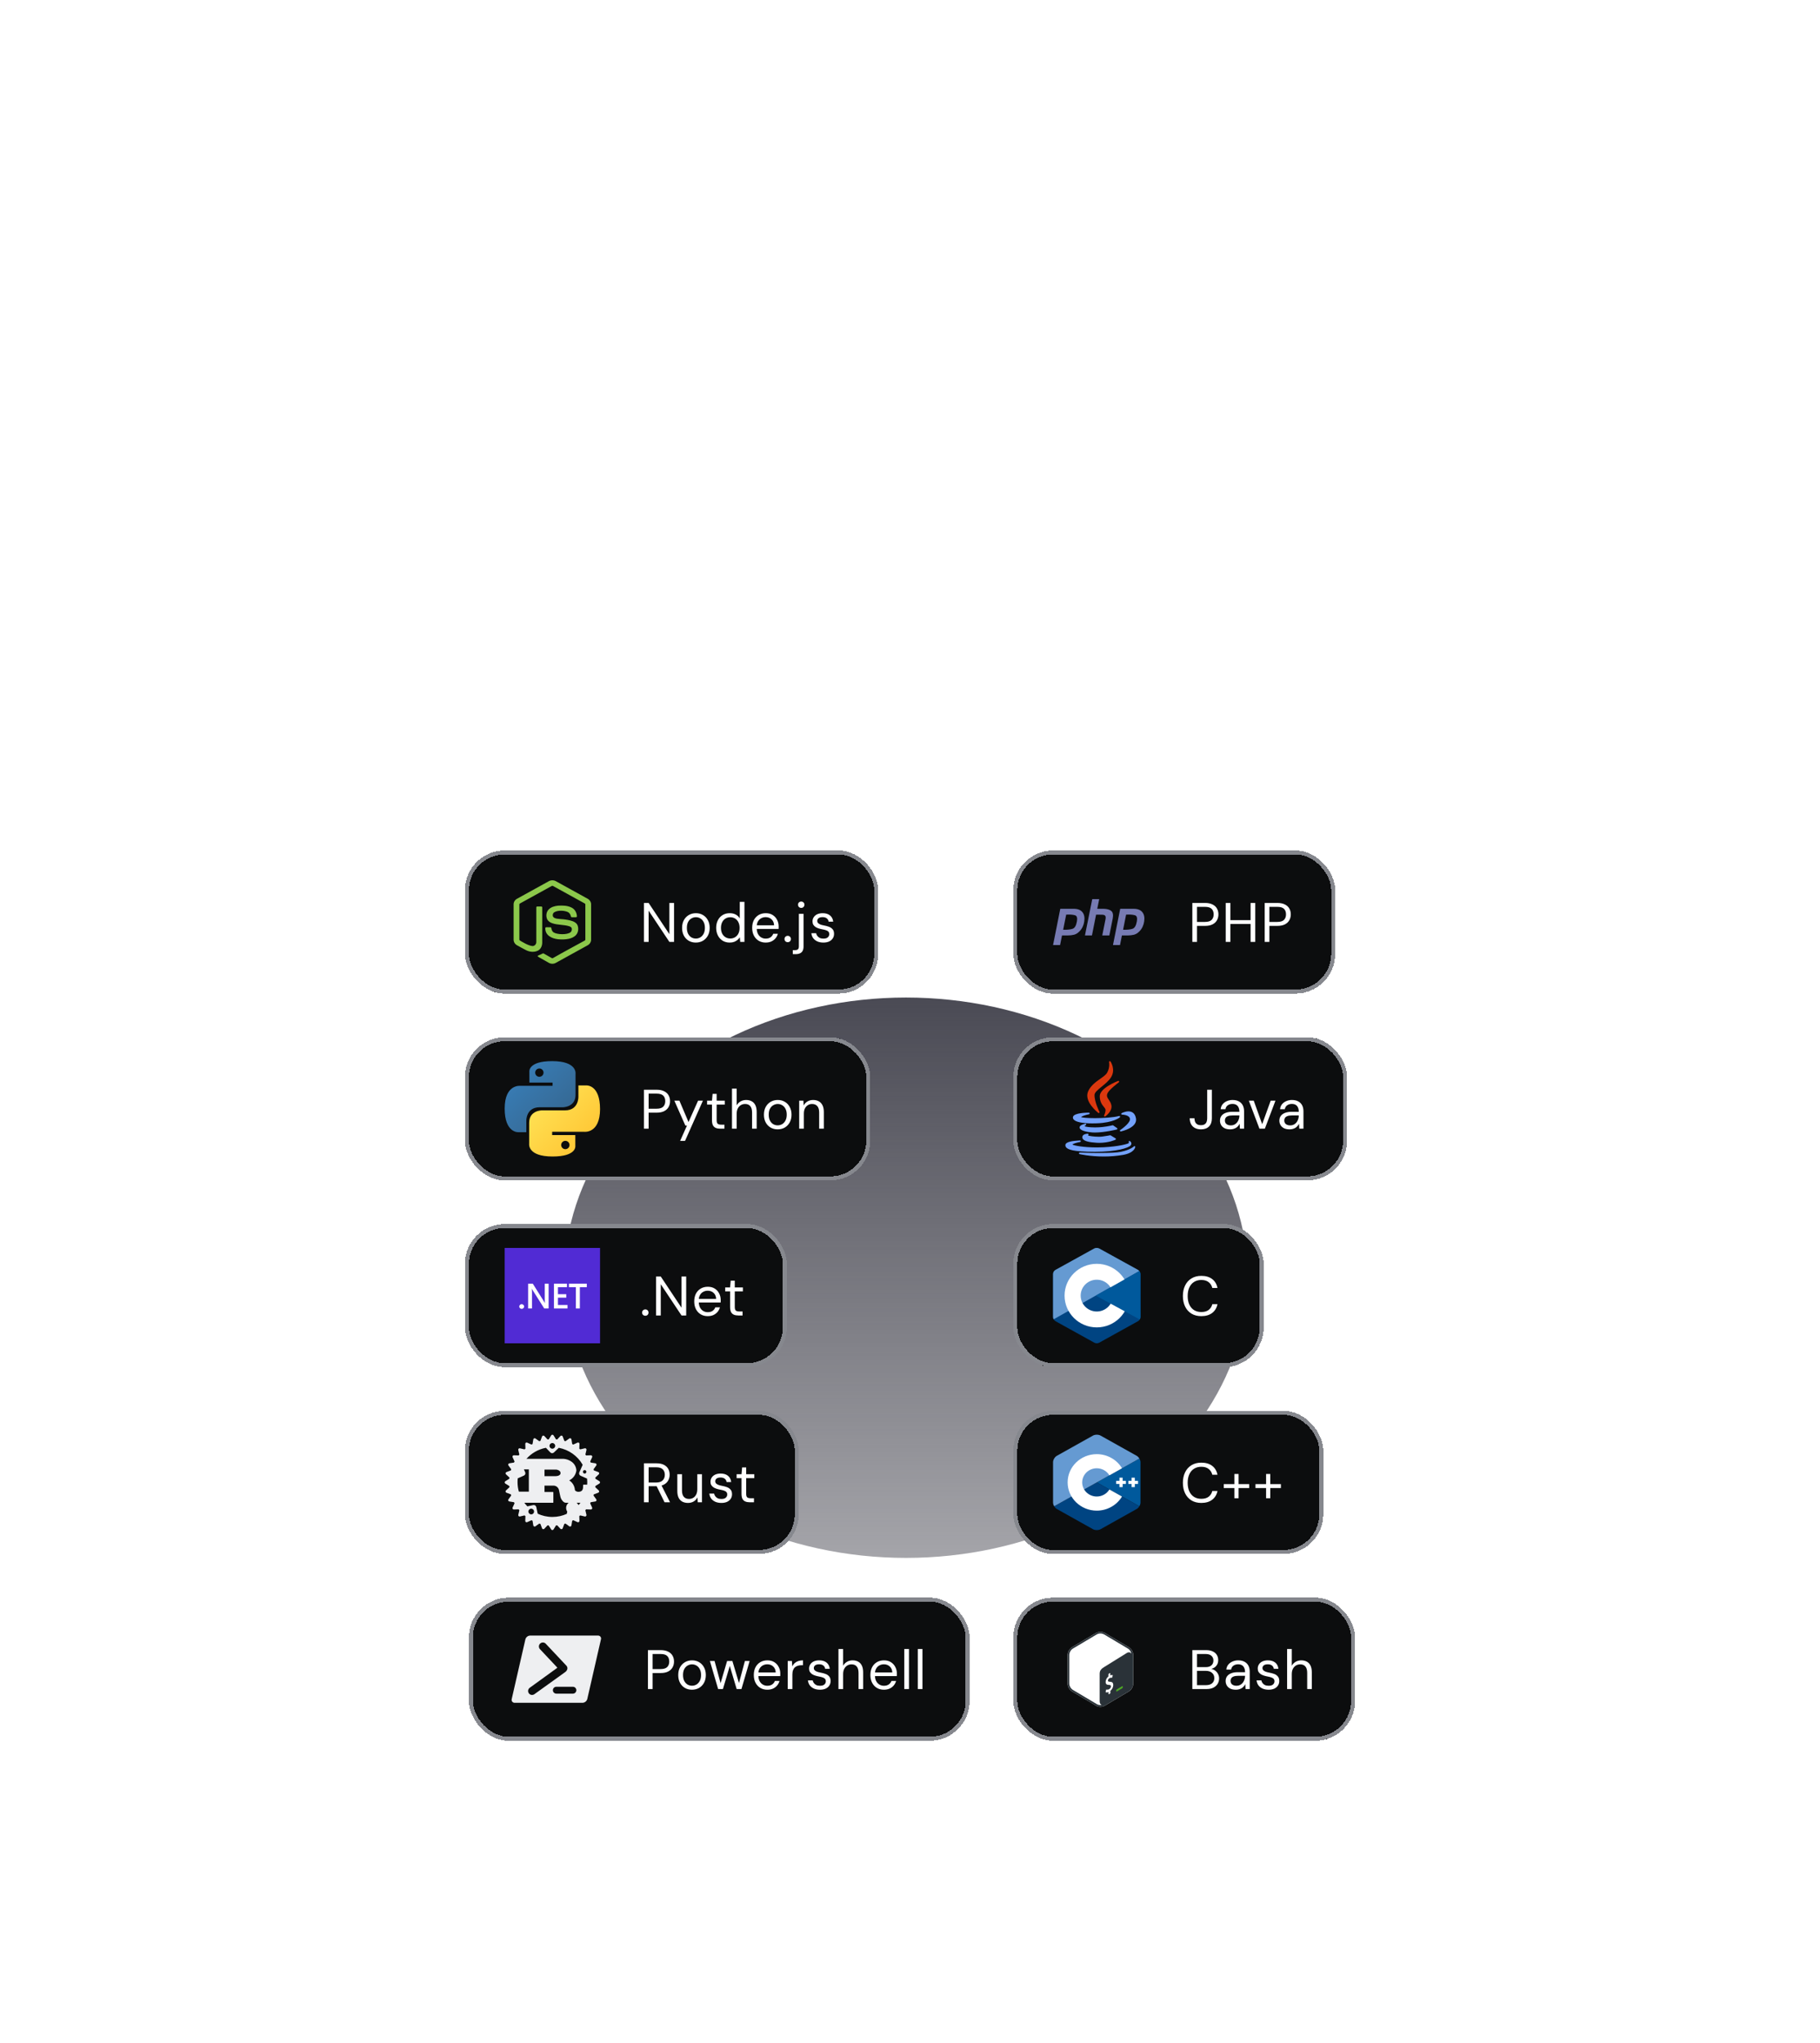<svg width="458" height="514" viewBox="0 0 458 514" fill="none" xmlns="http://www.w3.org/2000/svg">
<g filter="url(#filter0_f_2474_18589)">
<ellipse cx="228" cy="321.5" rx="86" ry="70.5" fill="url(#paint0_linear_2474_18589)"/>
</g>
<g filter="url(#filter1_d_2474_18589)">
<rect x="117" y="204" width="104" height="36" rx="10" fill="#0C0D0E" shape-rendering="crispEdges"/>
<rect x="117.5" y="204.5" width="103" height="35" rx="9.5" stroke="#86888E" shape-rendering="crispEdges"/>
<path d="M139.879 211.724C139.347 211.425 138.653 211.426 138.12 211.724C135.452 213.197 132.783 214.67 130.114 216.142C129.595 216.415 129.244 216.973 129.25 217.552V226.45C129.246 227.04 129.615 227.603 130.147 227.872C130.914 228.28 131.659 228.729 132.439 229.11C133.341 229.553 134.469 229.651 135.381 229.189C136.122 228.806 136.451 227.955 136.45 227.172C136.456 224.235 136.451 221.299 136.453 218.362C136.47 218.232 136.372 218.092 136.23 218.095C135.889 218.09 135.547 218.092 135.206 218.094C135.077 218.082 134.952 218.189 134.961 218.319C134.957 221.237 134.962 224.155 134.959 227.073C134.966 227.477 134.693 227.865 134.304 228.001C133.406 228.316 130.841 226.651 130.841 226.651C130.747 226.607 130.688 226.505 130.697 226.404C130.697 223.468 130.697 220.532 130.697 217.597C130.684 217.479 130.757 217.372 130.866 217.324C133.525 215.86 136.184 214.392 138.843 212.928C138.936 212.866 139.064 212.866 139.157 212.928C141.816 214.392 144.475 215.859 147.135 217.323C147.244 217.371 147.314 217.479 147.303 217.597C147.303 220.532 147.304 223.468 147.302 226.403C147.31 226.507 147.256 226.608 147.159 226.654C144.525 228.11 141.86 229.519 139.249 231.017C139.135 231.082 139.006 231.156 138.878 231.084C138.191 230.705 137.513 230.31 136.829 229.927C136.754 229.88 136.66 229.86 136.582 229.912C136.275 230.074 135.986 230.205 135.634 230.344C135.139 230.54 135.218 230.62 135.665 230.88C136.465 231.333 137.267 231.784 138.067 232.238C138.594 232.567 139.302 232.59 139.846 232.286C142.515 230.815 145.183 229.343 147.852 227.872C148.383 227.601 148.754 227.04 148.75 226.45V217.552C148.755 216.984 148.418 216.437 147.914 216.159C145.237 214.68 142.558 213.203 139.879 211.724Z" fill="#8CC84B"/>
<path d="M143.907 218.404C142.859 217.844 141.613 217.814 140.449 217.887C139.608 217.971 138.723 218.203 138.111 218.805C137.482 219.411 137.345 220.39 137.644 221.181C137.858 221.74 138.396 222.104 138.953 222.296C139.67 222.549 140.424 222.628 141.177 222.706C141.864 222.777 142.552 222.849 143.212 223.053C143.482 223.142 143.797 223.279 143.879 223.573C143.956 223.92 143.872 224.325 143.59 224.566C142.693 225.276 140.199 225.167 139.313 224.609C138.954 224.371 138.8 223.949 138.737 223.548C138.73 223.423 138.63 223.308 138.494 223.318C138.154 223.313 137.813 223.314 137.473 223.317C137.355 223.307 137.231 223.392 137.225 223.513C137.155 225.351 138.844 226.153 140.428 226.33C141.333 226.416 142.258 226.411 143.15 226.217C143.82 226.064 144.492 225.783 144.953 225.267C145.522 224.64 145.633 223.706 145.378 222.925C145.183 222.342 144.626 221.968 144.056 221.775C143.282 221.51 142.363 221.367 141.662 221.3C140.642 221.203 139.43 221.243 139.141 220.572C139.026 220.222 139.124 219.786 139.446 219.57C140.3 218.991 142.036 219.068 142.92 219.5C143.326 219.704 143.561 220.121 143.658 220.542C143.676 220.666 143.759 220.795 143.902 220.79C144.24 220.796 144.578 220.791 144.916 220.792C145.032 220.8 145.159 220.735 145.181 220.616C145.167 219.735 144.717 218.834 143.907 218.404Z" fill="#8CC84B"/>
<path d="M162.05 227V217.2H163.226L168.448 225.054V217.2H169.624V227H168.448L163.226 219.146V227H162.05ZM175.09 227.168C174.436 227.168 173.848 227.019 173.326 226.72C172.803 226.412 172.392 225.983 172.094 225.432C171.795 224.872 171.646 224.223 171.646 223.486C171.646 222.73 171.795 222.077 172.094 221.526C172.402 220.966 172.817 220.537 173.34 220.238C173.872 219.93 174.464 219.776 175.118 219.776C175.79 219.776 176.382 219.93 176.896 220.238C177.418 220.537 177.829 220.966 178.128 221.526C178.436 222.077 178.59 222.725 178.59 223.472C178.59 224.219 178.436 224.872 178.128 225.432C177.82 225.983 177.404 226.412 176.882 226.72C176.359 227.019 175.762 227.168 175.09 227.168ZM175.104 226.16C175.505 226.16 175.878 226.062 176.224 225.866C176.569 225.661 176.849 225.357 177.064 224.956C177.278 224.555 177.386 224.06 177.386 223.472C177.386 222.875 177.278 222.38 177.064 221.988C176.858 221.587 176.583 221.288 176.238 221.092C175.902 220.887 175.528 220.784 175.118 220.784C174.726 220.784 174.352 220.887 173.998 221.092C173.652 221.288 173.372 221.587 173.158 221.988C172.952 222.38 172.85 222.875 172.85 223.472C172.85 224.06 172.952 224.555 173.158 224.956C173.372 225.357 173.648 225.661 173.984 225.866C174.329 226.062 174.702 226.16 175.104 226.16ZM183.627 227.168C182.945 227.168 182.348 227.009 181.835 226.692C181.321 226.365 180.925 225.922 180.645 225.362C180.365 224.802 180.225 224.167 180.225 223.458C180.225 222.749 180.365 222.119 180.645 221.568C180.925 221.008 181.321 220.569 181.835 220.252C182.357 219.935 182.959 219.776 183.641 219.776C184.219 219.776 184.723 219.893 185.153 220.126C185.591 220.359 185.927 220.686 186.161 221.106V216.92H187.337V227H186.273L186.175 225.838C186.025 226.071 185.834 226.291 185.601 226.496C185.367 226.692 185.087 226.855 184.761 226.986C184.434 227.107 184.056 227.168 183.627 227.168ZM183.767 226.146C184.233 226.146 184.644 226.034 184.999 225.81C185.353 225.586 185.629 225.278 185.825 224.886C186.021 224.485 186.119 224.013 186.119 223.472C186.119 222.94 186.021 222.473 185.825 222.072C185.629 221.671 185.353 221.358 184.999 221.134C184.644 220.91 184.233 220.798 183.767 220.798C183.309 220.798 182.903 220.91 182.549 221.134C182.194 221.358 181.919 221.671 181.723 222.072C181.527 222.473 181.429 222.94 181.429 223.472C181.429 224.013 181.527 224.485 181.723 224.886C181.919 225.278 182.194 225.586 182.549 225.81C182.903 226.034 183.309 226.146 183.767 226.146ZM192.67 227.168C192.007 227.168 191.419 227.014 190.906 226.706C190.402 226.398 190.005 225.969 189.716 225.418C189.427 224.858 189.282 224.209 189.282 223.472C189.282 222.725 189.422 222.077 189.702 221.526C189.991 220.975 190.393 220.546 190.906 220.238C191.429 219.93 192.026 219.776 192.698 219.776C193.389 219.776 193.972 219.93 194.448 220.238C194.933 220.546 195.302 220.952 195.554 221.456C195.815 221.951 195.946 222.497 195.946 223.094C195.946 223.187 195.946 223.285 195.946 223.388C195.946 223.491 195.941 223.607 195.932 223.738H190.164V222.828H194.798C194.77 222.184 194.555 221.68 194.154 221.316C193.762 220.952 193.267 220.77 192.67 220.77C192.269 220.77 191.895 220.863 191.55 221.05C191.214 221.227 190.943 221.493 190.738 221.848C190.533 222.193 190.43 222.627 190.43 223.15V223.542C190.43 224.121 190.533 224.606 190.738 224.998C190.953 225.39 191.228 225.684 191.564 225.88C191.909 226.076 192.278 226.174 192.67 226.174C193.165 226.174 193.571 226.067 193.888 225.852C194.215 225.628 194.448 225.329 194.588 224.956H195.75C195.638 225.376 195.442 225.754 195.162 226.09C194.882 226.426 194.532 226.692 194.112 226.888C193.701 227.075 193.221 227.168 192.67 227.168ZM198.233 227.07C198 227.07 197.804 226.995 197.645 226.846C197.496 226.687 197.421 226.496 197.421 226.272C197.421 226.048 197.496 225.861 197.645 225.712C197.804 225.553 198 225.474 198.233 225.474C198.466 225.474 198.658 225.553 198.807 225.712C198.956 225.861 199.031 226.048 199.031 226.272C199.031 226.496 198.956 226.687 198.807 226.846C198.658 226.995 198.466 227.07 198.233 227.07ZM199.51 230.08V229.072H200.056C200.411 229.072 200.663 228.997 200.812 228.848C200.962 228.708 201.036 228.465 201.036 228.12V219.944H202.212V228.148C202.212 228.596 202.138 228.96 201.988 229.24C201.839 229.529 201.615 229.739 201.316 229.87C201.027 230.01 200.668 230.08 200.238 230.08H199.51ZM201.638 218.446C201.405 218.446 201.209 218.371 201.05 218.222C200.901 218.063 200.826 217.867 200.826 217.634C200.826 217.401 200.901 217.214 201.05 217.074C201.209 216.925 201.405 216.85 201.638 216.85C201.862 216.85 202.049 216.925 202.198 217.074C202.357 217.214 202.436 217.401 202.436 217.634C202.436 217.867 202.357 218.063 202.198 218.222C202.049 218.371 201.862 218.446 201.638 218.446ZM207.213 227.168C206.625 227.168 206.111 227.07 205.673 226.874C205.243 226.678 204.898 226.407 204.637 226.062C204.385 225.707 204.231 225.292 204.175 224.816H205.379C205.425 225.059 205.523 225.283 205.673 225.488C205.822 225.693 206.023 225.861 206.275 225.992C206.536 226.113 206.853 226.174 207.227 226.174C207.553 226.174 207.824 226.127 208.039 226.034C208.253 225.931 208.412 225.796 208.515 225.628C208.627 225.46 208.683 225.278 208.683 225.082C208.683 224.793 208.613 224.573 208.473 224.424C208.342 224.275 208.146 224.158 207.885 224.074C207.623 223.981 207.306 223.901 206.933 223.836C206.625 223.78 206.321 223.705 206.023 223.612C205.724 223.519 205.458 223.397 205.225 223.248C204.991 223.089 204.805 222.898 204.665 222.674C204.534 222.45 204.469 222.175 204.469 221.848C204.469 221.447 204.571 221.092 204.777 220.784C204.982 220.467 205.276 220.219 205.659 220.042C206.051 219.865 206.503 219.776 207.017 219.776C207.773 219.776 208.384 219.958 208.851 220.322C209.317 220.686 209.593 221.213 209.677 221.904H208.515C208.468 221.549 208.314 221.274 208.053 221.078C207.801 220.873 207.451 220.77 207.003 220.77C206.564 220.77 206.228 220.859 205.995 221.036C205.771 221.213 205.659 221.447 205.659 221.736C205.659 221.923 205.719 222.091 205.841 222.24C205.971 222.38 206.158 222.501 206.401 222.604C206.653 222.707 206.961 222.791 207.325 222.856C207.791 222.94 208.216 223.052 208.599 223.192C208.981 223.332 209.289 223.542 209.523 223.822C209.765 224.093 209.887 224.48 209.887 224.984C209.887 225.423 209.775 225.805 209.551 226.132C209.336 226.459 209.028 226.715 208.627 226.902C208.225 227.079 207.754 227.168 207.213 227.168Z" fill="white"/>
</g>
<g filter="url(#filter2_d_2474_18589)">
<rect x="117" y="251" width="102" height="36" rx="10" fill="#0C0D0E" shape-rendering="crispEdges"/>
<rect x="117.5" y="251.5" width="101" height="35" rx="9.5" stroke="#86888E" shape-rendering="crispEdges"/>
<path d="M138.945 257C132.836 257 133.217 259.649 133.217 259.649L133.225 262.394H139.054V263.217H130.908C130.908 263.217 127 262.774 127 268.938C127 275.101 130.412 274.883 130.412 274.883H132.448V272.023C132.448 272.023 132.338 268.611 135.806 268.611H141.587C141.587 268.611 144.835 268.664 144.835 265.472V260.194C144.835 260.194 145.328 257 138.945 257ZM135.73 258.845C136.31 258.845 136.779 259.315 136.779 259.894C136.779 260.474 136.31 260.943 135.73 260.943C135.593 260.944 135.456 260.917 135.329 260.864C135.201 260.811 135.086 260.734 134.988 260.637C134.891 260.539 134.813 260.423 134.761 260.296C134.708 260.169 134.681 260.032 134.681 259.894C134.681 259.315 135.151 258.845 135.73 258.845Z" fill="url(#paint1_linear_2474_18589)"/>
<path d="M139.055 281C145.164 281 144.783 278.35 144.783 278.35L144.775 275.606H138.946V274.782H147.091C147.091 274.782 151 275.226 151 269.062C151 262.898 147.589 263.117 147.589 263.117H145.552V265.977C145.552 265.977 145.662 269.389 142.195 269.389H136.414C136.414 269.389 133.165 269.336 133.165 272.528V277.806C133.165 277.806 132.672 281 139.055 281ZM142.27 279.154C142.132 279.155 141.996 279.128 141.868 279.075C141.741 279.022 141.625 278.945 141.528 278.848C141.43 278.75 141.353 278.634 141.3 278.507C141.248 278.38 141.221 278.243 141.221 278.105C141.221 277.526 141.69 277.057 142.27 277.057C142.85 277.057 143.319 277.526 143.319 278.105C143.319 278.686 142.85 279.154 142.27 279.154Z" fill="url(#paint2_linear_2474_18589)"/>
<path d="M162.05 274V264.2H165.242C166.017 264.2 166.651 264.331 167.146 264.592C167.65 264.844 168.019 265.185 168.252 265.614C168.495 266.043 168.616 266.533 168.616 267.084C168.616 267.616 168.495 268.101 168.252 268.54C168.019 268.969 167.655 269.315 167.16 269.576C166.665 269.837 166.026 269.968 165.242 269.968H163.226V274H162.05ZM163.226 268.974H165.228C166.012 268.974 166.572 268.801 166.908 268.456C167.244 268.111 167.412 267.653 167.412 267.084C167.412 266.477 167.244 266.011 166.908 265.684C166.572 265.348 166.012 265.18 165.228 265.18H163.226V268.974ZM171.151 277.08L172.873 273.216H172.467L169.695 266.944H170.969L173.265 272.334L175.673 266.944H176.891L172.383 277.08H171.151ZM181.212 274C180.792 274 180.428 273.935 180.12 273.804C179.812 273.673 179.574 273.454 179.406 273.146C179.248 272.829 179.168 272.404 179.168 271.872V267.938H177.936V266.944H179.168L179.322 265.236H180.344V266.944H182.388V267.938H180.344V271.872C180.344 272.311 180.433 272.609 180.61 272.768C180.788 272.917 181.1 272.992 181.548 272.992H182.304V274H181.212ZM184.203 274V263.92H185.379V268.134C185.612 267.714 185.939 267.383 186.359 267.14C186.788 266.897 187.255 266.776 187.759 266.776C188.3 266.776 188.771 266.888 189.173 267.112C189.574 267.327 189.882 267.658 190.097 268.106C190.311 268.554 190.419 269.119 190.419 269.8V274H189.257V269.926C189.257 269.217 189.107 268.685 188.809 268.33C188.51 267.966 188.076 267.784 187.507 267.784C187.105 267.784 186.741 267.882 186.415 268.078C186.097 268.274 185.845 268.554 185.659 268.918C185.472 269.282 185.379 269.73 185.379 270.262V274H184.203ZM195.686 274.168C195.032 274.168 194.444 274.019 193.922 273.72C193.399 273.412 192.988 272.983 192.69 272.432C192.391 271.872 192.242 271.223 192.242 270.486C192.242 269.73 192.391 269.077 192.69 268.526C192.998 267.966 193.413 267.537 193.936 267.238C194.468 266.93 195.06 266.776 195.714 266.776C196.386 266.776 196.978 266.93 197.492 267.238C198.014 267.537 198.425 267.966 198.724 268.526C199.032 269.077 199.186 269.725 199.186 270.472C199.186 271.219 199.032 271.872 198.724 272.432C198.416 272.983 198 273.412 197.478 273.72C196.955 274.019 196.358 274.168 195.686 274.168ZM195.7 273.16C196.101 273.16 196.474 273.062 196.82 272.866C197.165 272.661 197.445 272.357 197.66 271.956C197.874 271.555 197.982 271.06 197.982 270.472C197.982 269.875 197.874 269.38 197.66 268.988C197.454 268.587 197.179 268.288 196.834 268.092C196.498 267.887 196.124 267.784 195.714 267.784C195.322 267.784 194.948 267.887 194.594 268.092C194.248 268.288 193.968 268.587 193.754 268.988C193.548 269.38 193.446 269.875 193.446 270.472C193.446 271.06 193.548 271.555 193.754 271.956C193.968 272.357 194.244 272.661 194.58 272.866C194.925 273.062 195.298 273.16 195.7 273.16ZM201.114 274V266.944H202.178L202.234 268.176C202.458 267.737 202.776 267.397 203.186 267.154C203.606 266.902 204.082 266.776 204.614 266.776C205.165 266.776 205.641 266.888 206.042 267.112C206.444 267.327 206.756 267.658 206.98 268.106C207.204 268.545 207.316 269.105 207.316 269.786V274H206.14V269.912C206.14 269.203 205.982 268.671 205.664 268.316C205.356 267.961 204.918 267.784 204.348 267.784C203.956 267.784 203.606 267.882 203.298 268.078C202.99 268.265 202.743 268.54 202.556 268.904C202.379 269.259 202.29 269.702 202.29 270.234V274H201.114Z" fill="white"/>
</g>
<g filter="url(#filter3_d_2474_18589)">
<rect x="117" y="298" width="81" height="36" rx="10" fill="#0C0D0E" shape-rendering="crispEdges"/>
<rect x="117.5" y="298.5" width="80" height="35" rx="9.5" stroke="#86888E" shape-rendering="crispEdges"/>
<g clip-path="url(#clip0_2474_18589)">
<path d="M151 304H127V328H151V304Z" fill="#512BD4"/>
<path d="M131.277 319.334C131.108 319.334 130.963 319.277 130.845 319.164C130.726 319.048 130.667 318.91 130.667 318.751C130.667 318.588 130.726 318.449 130.845 318.333C130.963 318.217 131.108 318.159 131.277 318.159C131.45 318.159 131.596 318.217 131.714 318.333C131.836 318.449 131.897 318.588 131.897 318.751C131.897 318.91 131.836 319.048 131.714 319.164C131.596 319.277 131.45 319.334 131.277 319.334Z" fill="white"/>
<path d="M138.061 319.238H136.958L134.052 314.653C133.979 314.537 133.918 314.417 133.87 314.292H133.844C133.867 314.425 133.878 314.711 133.878 315.149V319.238H132.902V313H134.078L136.886 317.476C137.005 317.662 137.081 317.789 137.115 317.859H137.132C137.104 317.693 137.09 317.414 137.09 317.019V313H138.061V319.238Z" fill="white"/>
<path d="M142.813 319.238H139.398V313H142.677V313.879H140.408V315.645H142.499V316.519H140.408V318.363H142.813V319.238Z" fill="white"/>
<path d="M147.667 313.879H145.919V319.238H144.909V313.879H143.166V313H147.667V313.879Z" fill="white"/>
</g>
<path d="M162.4 321.07C162.167 321.07 161.971 320.995 161.812 320.846C161.663 320.687 161.588 320.496 161.588 320.272C161.588 320.048 161.663 319.861 161.812 319.712C161.971 319.553 162.167 319.474 162.4 319.474C162.633 319.474 162.825 319.553 162.974 319.712C163.123 319.861 163.198 320.048 163.198 320.272C163.198 320.496 163.123 320.687 162.974 320.846C162.825 320.995 162.633 321.07 162.4 321.07ZM165.105 321V311.2H166.281L171.503 319.054V311.2H172.679V321H171.503L166.281 313.146V321H165.105ZM178.089 321.168C177.426 321.168 176.838 321.014 176.325 320.706C175.821 320.398 175.424 319.969 175.135 319.418C174.846 318.858 174.701 318.209 174.701 317.472C174.701 316.725 174.841 316.077 175.121 315.526C175.41 314.975 175.812 314.546 176.325 314.238C176.848 313.93 177.445 313.776 178.117 313.776C178.808 313.776 179.391 313.93 179.867 314.238C180.352 314.546 180.721 314.952 180.973 315.456C181.234 315.951 181.365 316.497 181.365 317.094C181.365 317.187 181.365 317.285 181.365 317.388C181.365 317.491 181.36 317.607 181.351 317.738H175.583V316.828H180.217C180.189 316.184 179.974 315.68 179.573 315.316C179.181 314.952 178.686 314.77 178.089 314.77C177.688 314.77 177.314 314.863 176.969 315.05C176.633 315.227 176.362 315.493 176.157 315.848C175.952 316.193 175.849 316.627 175.849 317.15V317.542C175.849 318.121 175.952 318.606 176.157 318.998C176.372 319.39 176.647 319.684 176.983 319.88C177.328 320.076 177.697 320.174 178.089 320.174C178.584 320.174 178.99 320.067 179.307 319.852C179.634 319.628 179.867 319.329 180.007 318.956H181.169C181.057 319.376 180.861 319.754 180.581 320.09C180.301 320.426 179.951 320.692 179.531 320.888C179.12 321.075 178.64 321.168 178.089 321.168ZM185.772 321C185.352 321 184.988 320.935 184.68 320.804C184.372 320.673 184.134 320.454 183.966 320.146C183.807 319.829 183.728 319.404 183.728 318.872V314.938H182.496V313.944H183.728L183.882 312.236H184.904V313.944H186.948V314.938H184.904V318.872C184.904 319.311 184.992 319.609 185.17 319.768C185.347 319.917 185.66 319.992 186.108 319.992H186.864V321H185.772Z" fill="white"/>
</g>
<g filter="url(#filter4_d_2474_18589)">
<rect x="117" y="345" width="84" height="36" rx="10" fill="#0C0D0E" shape-rendering="crispEdges"/>
<rect x="117.5" y="345.5" width="83" height="35" rx="9.5" stroke="#86888E" shape-rendering="crispEdges"/>
<path d="M146.819 360.031C146.899 359.952 147.007 359.904 147.128 359.904C147.368 359.904 147.564 360.099 147.564 360.34C147.564 360.581 147.368 360.776 147.128 360.776C146.887 360.776 146.691 360.581 146.691 360.34C146.691 360.22 146.74 360.111 146.819 360.032L146.819 360.031ZM138.48 353.32C138.61 353.183 138.794 353.097 138.998 353.097C139.392 353.097 139.711 353.416 139.711 353.811C139.711 354.206 139.392 354.525 138.998 354.525C138.667 354.525 138.389 354.301 138.308 353.996L138.307 353.991C138.293 353.937 138.284 353.875 138.284 353.811C138.284 353.621 138.358 353.448 138.48 353.32ZM147.781 362.92C147.781 363.139 147.773 363.357 147.757 363.572H146.857C146.767 363.572 146.731 363.63 146.731 363.72V364.133C146.731 365.106 146.182 365.318 145.701 365.371C145.243 365.423 144.736 365.18 144.673 364.9C144.602 363.887 144.054 363.016 143.255 362.503L143.243 362.496C144.208 362.022 144.893 361.107 145.04 360.021L145.042 360.004C145.003 359.02 144.466 358.171 143.678 357.695L143.665 357.688C143.131 357.338 142.487 357.113 141.793 357.069L141.782 357.069H132.475C133.73 355.669 135.418 354.678 137.327 354.307L137.382 354.298L138.479 355.449C138.597 355.573 138.764 355.651 138.949 355.651C139.123 355.651 139.281 355.582 139.398 355.47L140.625 354.296C143.212 354.794 145.357 356.371 146.607 358.531L146.629 358.573L145.789 360.472C145.753 360.55 145.733 360.64 145.733 360.735C145.733 360.999 145.889 361.226 146.115 361.329L146.119 361.331L147.737 362.05C147.765 362.337 147.78 362.627 147.78 362.921L147.781 362.92ZM137.023 361.434V359.783H139.984C140.136 359.783 141.063 359.96 141.063 360.653C141.063 361.228 140.352 361.435 139.768 361.435L137.023 361.434ZM130.288 361.977L131.823 361.295C132.053 361.191 132.21 360.964 132.21 360.701C132.21 360.605 132.189 360.514 132.152 360.433L132.154 360.437L131.838 359.722H133.081V365.326H130.573C130.36 364.606 130.239 363.78 130.239 362.924C130.239 362.591 130.257 362.261 130.294 361.937L130.29 361.977L130.288 361.977ZM131.124 359.996C131.124 359.76 130.933 359.568 130.696 359.568C130.46 359.568 130.269 359.76 130.269 359.996C130.269 360.232 130.46 360.423 130.696 360.423C130.933 360.423 131.124 360.232 131.124 359.996ZM133.843 371.025C133.794 371.037 133.739 371.044 133.681 371.044C133.287 371.044 132.968 370.724 132.968 370.33C132.968 369.935 133.287 369.616 133.681 369.616C134.076 369.616 134.395 369.935 134.395 370.33C134.395 370.407 134.383 370.481 134.361 370.551L134.362 370.546C134.285 370.786 134.09 370.967 133.848 371.025H133.843ZM143.758 368.745C143.717 368.735 143.67 368.73 143.621 368.73C143.31 368.73 143.05 368.949 142.987 369.241L142.986 369.245L142.628 370.914C141.565 371.406 140.32 371.694 139.009 371.694C137.668 371.694 136.398 371.393 135.26 370.856L135.314 370.879L134.956 369.21C134.892 368.915 134.633 368.696 134.322 368.696C134.274 368.696 134.226 368.702 134.181 368.711L134.185 368.71L132.712 369.027C132.446 368.754 132.196 368.461 131.966 368.152L131.95 368.129H139.118C139.198 368.129 139.253 368.114 139.253 368.041V365.504C139.253 365.43 139.199 365.416 139.118 365.416H137.021V363.808H139.289C139.994 363.815 140.575 364.333 140.682 365.009L140.683 365.017C140.773 365.37 140.97 366.521 141.106 366.89C141.241 367.303 141.79 368.128 142.375 368.128H145.946C145.993 368.127 146.038 368.122 146.081 368.114L146.076 368.115C145.815 368.467 145.549 368.778 145.263 369.069L145.264 369.068L143.758 368.745ZM144.1 371.06C145.004 371.06 145.737 370.326 145.737 369.421C145.737 368.517 145.004 367.783 144.099 367.783C143.194 367.783 142.461 368.516 142.461 369.421C142.461 370.326 143.194 371.059 144.098 371.06H144.1ZM150.842 362.703L149.834 362.079C149.825 361.981 149.816 361.883 149.806 361.785L150.672 360.979C150.739 360.915 150.781 360.825 150.781 360.726C150.781 360.578 150.689 360.452 150.559 360.401L150.557 360.4L149.45 359.986C149.423 359.891 149.394 359.795 149.363 359.7L150.053 358.741C150.094 358.685 150.119 358.615 150.119 358.539C150.119 358.367 149.994 358.224 149.83 358.197H149.828L148.661 358.008C148.615 357.919 148.569 357.832 148.52 357.745L149.01 356.668C149.03 356.626 149.041 356.577 149.041 356.524C149.041 356.452 149.019 356.386 148.981 356.331L148.982 356.331C148.919 356.238 148.812 356.177 148.692 356.177C148.688 356.177 148.684 356.177 148.68 356.177H148.681L147.496 356.219C147.436 356.142 147.373 356.066 147.309 355.992L147.581 354.839C147.587 354.815 147.59 354.787 147.59 354.759C147.59 354.567 147.435 354.412 147.243 354.412C147.215 354.412 147.188 354.415 147.161 354.422L147.164 354.421L146.01 354.693C145.935 354.63 145.859 354.567 145.782 354.506L145.824 353.321C145.824 353.316 145.824 353.311 145.824 353.304C145.824 353.114 145.669 352.96 145.48 352.96C145.427 352.96 145.377 352.972 145.332 352.994L145.334 352.993L144.258 353.484C144.171 353.437 144.083 353.389 143.995 353.344L143.805 352.176C143.776 352.01 143.633 351.886 143.461 351.886C143.386 351.886 143.316 351.91 143.259 351.951L143.26 351.95L142.3 352.641C142.206 352.61 142.111 352.582 142.015 352.555L141.601 351.448C141.55 351.316 141.423 351.224 141.275 351.224C141.176 351.224 141.086 351.266 141.022 351.333L140.216 352.2C140.118 352.189 140.02 352.179 139.922 352.172L139.298 351.164C139.236 351.065 139.128 351 139.004 351C138.88 351 138.771 351.065 138.71 351.163L138.71 351.165L138.086 352.173C137.988 352.181 137.89 352.19 137.792 352.201L136.984 351.334C136.921 351.266 136.83 351.223 136.73 351.223C136.582 351.223 136.456 351.316 136.406 351.447L136.406 351.449L135.992 352.556C135.896 352.583 135.801 352.613 135.706 352.642L134.747 351.951C134.691 351.911 134.622 351.887 134.546 351.887C134.374 351.887 134.231 352.011 134.202 352.175V352.177L134.012 353.345C133.924 353.391 133.836 353.437 133.749 353.486L132.673 352.995C132.631 352.975 132.581 352.963 132.529 352.963C132.338 352.963 132.183 353.119 132.183 353.31C132.183 353.315 132.183 353.32 132.183 353.324L132.224 354.507C132.147 354.568 132.071 354.631 131.996 354.695L130.843 354.422C130.819 354.416 130.792 354.413 130.764 354.413C130.572 354.413 130.416 354.568 130.416 354.76C130.416 354.788 130.42 354.816 130.426 354.842L130.425 354.84L130.696 355.993C130.634 356.068 130.571 356.144 130.51 356.219L129.326 356.178C129.322 356.178 129.317 356.178 129.312 356.178C129.121 356.178 128.965 356.333 128.965 356.524C128.965 356.576 128.977 356.626 128.997 356.671L128.997 356.668L129.488 357.745C129.439 357.831 129.393 357.919 129.347 358.008L128.181 358.197C128.016 358.226 127.891 358.368 127.891 358.541C127.891 358.616 127.916 358.686 127.956 358.743L127.956 358.742L128.646 359.701C128.616 359.796 128.587 359.891 128.559 359.987L127.452 360.401C127.32 360.452 127.228 360.578 127.228 360.726C127.228 360.826 127.27 360.915 127.336 360.979L128.202 361.786C128.191 361.884 128.181 361.982 128.174 362.08L127.166 362.703C127.066 362.765 127 362.874 127 362.998C127 363.122 127.066 363.232 127.165 363.292L127.166 363.293L128.174 363.916C128.182 364.015 128.192 364.112 128.202 364.21L127.336 365.018C127.268 365.081 127.226 365.172 127.226 365.272C127.226 365.42 127.319 365.546 127.449 365.596L127.451 365.597L128.558 366.011C128.585 366.107 128.615 366.202 128.645 366.296L127.955 367.255C127.913 367.311 127.888 367.383 127.888 367.459C127.888 367.631 128.015 367.774 128.18 367.8H128.181L129.347 367.989C129.393 368.077 129.439 368.165 129.488 368.252L128.997 369.328C128.977 369.371 128.965 369.42 128.965 369.472C128.965 369.664 129.121 369.819 129.312 369.819C129.317 369.819 129.322 369.819 129.326 369.819H129.325L130.508 369.777C130.57 369.854 130.632 369.93 130.696 370.006L130.424 371.16C130.419 371.184 130.416 371.211 130.416 371.239C130.416 371.43 130.571 371.585 130.762 371.585C130.791 371.585 130.818 371.582 130.844 371.576L130.842 371.577L131.995 371.305C132.07 371.369 132.147 371.431 132.223 371.492L132.182 372.676C132.182 372.681 132.182 372.686 132.182 372.692C132.182 372.882 132.336 373.036 132.526 373.036C132.579 373.036 132.629 373.024 132.674 373.002L132.671 373.003L133.748 372.513C133.835 372.562 133.922 372.608 134.01 372.654L134.201 373.82C134.23 373.986 134.372 374.111 134.544 374.111C134.619 374.111 134.689 374.087 134.747 374.046L134.746 374.047L135.705 373.356C135.799 373.386 135.895 373.415 135.99 373.443L136.404 374.55C136.454 374.684 136.58 374.777 136.728 374.777C136.828 374.777 136.919 374.734 136.982 374.665L137.79 373.799C137.887 373.811 137.985 373.819 138.084 373.829L138.707 374.837C138.77 374.935 138.878 375 139.002 375C139.125 375 139.234 374.935 139.295 374.838L139.296 374.836L139.92 373.828C140.018 373.819 140.116 373.81 140.213 373.799L141.02 374.665C141.083 374.732 141.174 374.773 141.273 374.773C141.42 374.773 141.546 374.681 141.598 374.552L141.598 374.549L142.012 373.442C142.108 373.415 142.203 373.386 142.298 373.355L143.257 374.046C143.313 374.088 143.384 374.112 143.46 374.112C143.632 374.112 143.775 373.986 143.801 373.821V373.819L143.991 372.653C144.079 372.608 144.167 372.56 144.254 372.512L145.33 373.002C145.372 373.021 145.421 373.033 145.473 373.033C145.665 373.033 145.821 372.877 145.821 372.685C145.821 372.681 145.821 372.678 145.821 372.674L145.779 371.49C145.856 371.43 145.931 371.368 146.006 371.304L147.159 371.575C147.183 371.581 147.21 371.584 147.237 371.584C147.429 371.584 147.584 371.429 147.584 371.237C147.584 371.209 147.581 371.182 147.575 371.156L147.576 371.159L147.304 370.005C147.367 369.929 147.43 369.854 147.491 369.777L148.675 369.818C148.68 369.818 148.686 369.818 148.691 369.818C148.882 369.818 149.035 369.664 149.035 369.474C149.035 369.421 149.023 369.371 149.002 369.326L149.003 369.328L148.513 368.252C148.56 368.165 148.608 368.077 148.654 367.989L149.82 367.8C149.985 367.771 150.109 367.628 150.109 367.456C150.109 367.381 150.085 367.311 150.044 367.254L150.045 367.255L149.355 366.296L149.442 366.01L150.549 365.596C150.681 365.546 150.774 365.419 150.774 365.271C150.774 365.171 150.732 365.081 150.664 365.017L149.798 364.209C149.808 364.112 149.818 364.014 149.826 363.915L150.834 363.292C150.934 363.23 151 363.121 151 362.997C151 362.873 150.934 362.764 150.835 362.703L150.834 362.703H150.842Z" fill="#EEEFF1"/>
<path d="M162.05 368V358.2H165.214C165.979 358.2 166.605 358.331 167.09 358.592C167.575 358.844 167.935 359.185 168.168 359.614C168.401 360.043 168.518 360.529 168.518 361.07C168.518 361.593 168.397 362.073 168.154 362.512C167.921 362.951 167.557 363.301 167.062 363.562C166.567 363.823 165.933 363.954 165.158 363.954H163.226V368H162.05ZM167.23 368L165.074 363.618H166.39L168.616 368H167.23ZM163.226 363.03H165.13C165.877 363.03 166.423 362.848 166.768 362.484C167.123 362.12 167.3 361.653 167.3 361.084C167.3 360.505 167.127 360.048 166.782 359.712C166.446 359.367 165.891 359.194 165.116 359.194H163.226V363.03ZM173.135 368.168C172.593 368.168 172.117 368.061 171.706 367.846C171.305 367.631 170.992 367.3 170.768 366.852C170.554 366.404 170.446 365.844 170.446 365.172V360.944H171.622V365.046C171.622 365.746 171.776 366.273 172.084 366.628C172.392 366.983 172.826 367.16 173.387 367.16C173.779 367.16 174.133 367.067 174.45 366.88C174.768 366.684 175.015 366.409 175.192 366.054C175.379 365.69 175.472 365.247 175.472 364.724V360.944H176.648V368H175.585L175.514 366.768C175.3 367.207 174.982 367.552 174.562 367.804C174.142 368.047 173.666 368.168 173.135 368.168ZM181.538 368.168C180.95 368.168 180.437 368.07 179.998 367.874C179.569 367.678 179.223 367.407 178.962 367.062C178.71 366.707 178.556 366.292 178.5 365.816H179.704C179.751 366.059 179.849 366.283 179.998 366.488C180.147 366.693 180.348 366.861 180.6 366.992C180.861 367.113 181.179 367.174 181.552 367.174C181.879 367.174 182.149 367.127 182.364 367.034C182.579 366.931 182.737 366.796 182.84 366.628C182.952 366.46 183.008 366.278 183.008 366.082C183.008 365.793 182.938 365.573 182.798 365.424C182.667 365.275 182.471 365.158 182.21 365.074C181.949 364.981 181.631 364.901 181.258 364.836C180.95 364.78 180.647 364.705 180.348 364.612C180.049 364.519 179.783 364.397 179.55 364.248C179.317 364.089 179.13 363.898 178.99 363.674C178.859 363.45 178.794 363.175 178.794 362.848C178.794 362.447 178.897 362.092 179.102 361.784C179.307 361.467 179.601 361.219 179.984 361.042C180.376 360.865 180.829 360.776 181.342 360.776C182.098 360.776 182.709 360.958 183.176 361.322C183.643 361.686 183.918 362.213 184.002 362.904H182.84C182.793 362.549 182.639 362.274 182.378 362.078C182.126 361.873 181.776 361.77 181.328 361.77C180.889 361.77 180.553 361.859 180.32 362.036C180.096 362.213 179.984 362.447 179.984 362.736C179.984 362.923 180.045 363.091 180.166 363.24C180.297 363.38 180.483 363.501 180.726 363.604C180.978 363.707 181.286 363.791 181.65 363.856C182.117 363.94 182.541 364.052 182.924 364.192C183.307 364.332 183.615 364.542 183.848 364.822C184.091 365.093 184.212 365.48 184.212 365.984C184.212 366.423 184.1 366.805 183.876 367.132C183.661 367.459 183.353 367.715 182.952 367.902C182.551 368.079 182.079 368.168 181.538 368.168ZM188.643 368C188.223 368 187.859 367.935 187.551 367.804C187.243 367.673 187.005 367.454 186.837 367.146C186.678 366.829 186.599 366.404 186.599 365.872V361.938H185.367V360.944H186.599L186.753 359.236H187.775V360.944H189.819V361.938H187.775V365.872C187.775 366.311 187.863 366.609 188.041 366.768C188.218 366.917 188.531 366.992 188.979 366.992H189.735V368H188.643Z" fill="white"/>
</g>
<g filter="url(#filter5_d_2474_18589)">
<rect x="255" y="204" width="81" height="36" rx="10" fill="#0C0D0E" shape-rendering="crispEdges"/>
<rect x="255.5" y="204.5" width="80" height="35" rx="9.5" stroke="#86888E" shape-rendering="crispEdges"/>
<path d="M266.819 218.67H270.228C271.228 218.678 271.954 218.967 272.403 219.535C272.853 220.103 273.001 220.879 272.848 221.863C272.789 222.312 272.657 222.753 272.454 223.186C272.259 223.618 271.988 224.008 271.64 224.356C271.216 224.797 270.762 225.076 270.279 225.195C269.795 225.314 269.295 225.373 268.778 225.373H267.251L266.768 227.79H265L266.819 218.67ZM268.307 220.12L267.544 223.936C267.595 223.944 267.646 223.949 267.697 223.949C267.756 223.949 267.815 223.949 267.875 223.949C268.689 223.957 269.367 223.877 269.91 223.707C270.453 223.529 270.817 222.91 271.004 221.85C271.156 220.96 271.004 220.446 270.546 220.311C270.096 220.175 269.533 220.112 268.854 220.12C268.752 220.128 268.655 220.133 268.562 220.133C268.477 220.133 268.388 220.133 268.294 220.133L268.307 220.12Z" fill="#777BB3"/>
<path d="M274.862 216.24H276.618L276.122 218.67H277.699C278.564 218.687 279.208 218.865 279.632 219.204C280.065 219.543 280.192 220.188 280.014 221.137L279.162 225.373H277.381L278.195 221.328C278.28 220.904 278.254 220.603 278.119 220.425C277.983 220.247 277.691 220.158 277.241 220.158L275.829 220.145L274.786 225.373H273.031L274.862 216.24Z" fill="#777BB3"/>
<path d="M281.899 218.67H285.308C286.309 218.678 287.034 218.967 287.483 219.535C287.933 220.103 288.081 220.879 287.928 221.863C287.869 222.312 287.738 222.753 287.534 223.186C287.339 223.618 287.068 224.008 286.72 224.356C286.296 224.797 285.842 225.076 285.359 225.195C284.876 225.314 284.375 225.373 283.858 225.373H282.332L281.848 227.79H280.08L281.899 218.67ZM283.387 220.12L282.624 223.936C282.675 223.944 282.726 223.949 282.777 223.949C282.836 223.949 282.896 223.949 282.955 223.949C283.769 223.957 284.447 223.877 284.99 223.707C285.533 223.529 285.897 222.91 286.084 221.85C286.237 220.96 286.084 220.446 285.626 220.311C285.176 220.175 284.613 220.112 283.934 220.12C283.832 220.128 283.735 220.133 283.642 220.133C283.557 220.133 283.468 220.133 283.375 220.133L283.387 220.12Z" fill="#777BB3"/>
<path d="M300.05 227V217.2H303.242C304.017 217.2 304.651 217.331 305.146 217.592C305.65 217.844 306.019 218.185 306.252 218.614C306.495 219.043 306.616 219.533 306.616 220.084C306.616 220.616 306.495 221.101 306.252 221.54C306.019 221.969 305.655 222.315 305.16 222.576C304.665 222.837 304.026 222.968 303.242 222.968H301.226V227H300.05ZM301.226 221.974H303.228C304.012 221.974 304.572 221.801 304.908 221.456C305.244 221.111 305.412 220.653 305.412 220.084C305.412 219.477 305.244 219.011 304.908 218.684C304.572 218.348 304.012 218.18 303.228 218.18H301.226V221.974ZM314.709 227V217.2H315.885V227H314.709ZM308.451 227V217.2H309.627V227H308.451ZM309.403 222.492V221.526H315.003V222.492H309.403ZM318.26 227V217.2H321.452C322.227 217.2 322.862 217.331 323.356 217.592C323.86 217.844 324.229 218.185 324.462 218.614C324.705 219.043 324.826 219.533 324.826 220.084C324.826 220.616 324.705 221.101 324.462 221.54C324.229 221.969 323.865 222.315 323.37 222.576C322.876 222.837 322.236 222.968 321.452 222.968H319.436V227H318.26ZM319.436 221.974H321.438C322.222 221.974 322.782 221.801 323.118 221.456C323.454 221.111 323.622 220.653 323.622 220.084C323.622 219.477 323.454 219.011 323.118 218.684C322.782 218.348 322.222 218.18 321.438 218.18H319.436V221.974Z" fill="white"/>
</g>
<g filter="url(#filter6_d_2474_18589)">
<rect x="255" y="251" width="84" height="36" rx="10" fill="#0C0D0E" shape-rendering="crispEdges"/>
<rect x="255.5" y="251.5" width="83" height="35" rx="9.5" stroke="#86888E" shape-rendering="crispEdges"/>
<g clip-path="url(#clip1_2474_18589)">
<path d="M276.881 261.447C275.772 262.227 274.515 263.111 273.842 264.574C272.672 267.125 276.235 269.909 276.388 270.026C276.423 270.053 276.465 270.067 276.508 270.067C276.552 270.067 276.597 270.051 276.634 270.021C276.705 269.962 276.725 269.861 276.682 269.779C276.669 269.754 275.39 267.27 275.438 265.488C275.455 264.867 276.323 264.163 277.243 263.417C278.085 262.734 279.04 261.96 279.599 261.055C280.825 259.062 279.462 257.102 279.448 257.083C279.394 257.007 279.294 256.979 279.209 257.017C279.123 257.054 279.076 257.147 279.096 257.238C279.098 257.251 279.363 258.547 278.626 259.882C278.322 260.434 277.654 260.903 276.881 261.447Z" fill="#DB380E"/>
<path d="M281.553 262.326C281.632 262.267 281.655 262.159 281.607 262.073C281.56 261.988 281.457 261.95 281.365 261.985C281.177 262.056 276.752 263.762 276.752 265.823C276.752 267.243 277.359 267.994 277.802 268.542C277.976 268.757 278.126 268.942 278.175 269.101C278.314 269.558 277.985 270.383 277.846 270.663C277.806 270.743 277.826 270.84 277.894 270.899C277.93 270.931 277.976 270.947 278.022 270.947C278.061 270.947 278.101 270.935 278.134 270.912C278.211 270.859 279.994 269.598 279.674 268.079C279.555 267.502 279.271 267.08 279.021 266.707C278.633 266.131 278.353 265.714 278.778 264.944C279.276 264.047 281.531 262.343 281.553 262.326Z" fill="#DB380E"/>
<path d="M270.035 270.981C269.96 271.208 269.995 271.433 270.139 271.632C270.619 272.298 272.318 272.665 274.923 272.665C274.923 272.665 274.924 272.665 274.924 272.665C275.277 272.665 275.649 272.658 276.031 272.644C280.197 272.495 281.742 271.197 281.806 271.142C281.876 271.082 281.894 270.982 281.851 270.901C281.808 270.82 281.715 270.779 281.626 270.804C280.158 271.204 277.419 271.347 275.518 271.347C273.392 271.347 272.309 271.194 272.044 271.08C272.18 270.894 273.019 270.56 274.059 270.356C274.158 270.336 274.226 270.244 274.217 270.143C274.207 270.043 274.122 269.966 274.021 269.966C273.411 269.966 270.355 270.015 270.035 270.981Z" fill="#73A1FB"/>
<path d="M283.976 269.644C283.117 269.644 282.302 270.074 282.268 270.092C282.188 270.135 282.148 270.226 282.17 270.314C282.191 270.401 282.27 270.463 282.36 270.463C282.378 270.463 284.193 270.478 284.357 271.514C284.503 272.409 282.64 273.858 281.91 274.341C281.832 274.393 281.801 274.494 281.838 274.581C281.869 274.655 281.941 274.702 282.019 274.702C282.033 274.702 282.046 274.7 282.06 274.698C282.233 274.661 286.298 273.765 285.868 271.398C285.606 269.948 284.694 269.644 283.976 269.644Z" fill="#73A1FB"/>
<path d="M281.188 274.051C281.202 273.976 281.171 273.898 281.108 273.854L280.133 273.171C280.086 273.138 280.026 273.128 279.97 273.143C279.96 273.145 278.94 273.413 277.461 273.577C276.874 273.643 276.216 273.678 275.558 273.678C274.079 273.678 273.112 273.504 272.971 273.377C272.952 273.341 272.958 273.325 272.962 273.316C272.987 273.244 273.124 273.16 273.213 273.126C273.31 273.09 273.363 272.984 273.333 272.885C273.302 272.785 273.2 272.726 273.098 272.751C272.121 272.987 271.643 273.316 271.678 273.731C271.739 274.466 273.442 274.844 274.882 274.944C275.089 274.958 275.313 274.965 275.548 274.965C275.548 274.965 275.548 274.965 275.548 274.965C277.942 274.965 281.011 274.214 281.042 274.206C281.117 274.188 281.174 274.127 281.188 274.051Z" fill="#73A1FB"/>
<path d="M273.841 275.63C273.915 275.582 273.947 275.491 273.921 275.407C273.895 275.323 273.816 275.267 273.728 275.269C273.597 275.272 272.446 275.324 272.365 276.057C272.341 276.276 272.404 276.476 272.552 276.651C272.965 277.141 274.081 277.432 275.962 277.541C276.184 277.555 276.41 277.561 276.634 277.561C279.025 277.561 280.636 276.813 280.703 276.781C280.768 276.75 280.811 276.686 280.815 276.613C280.819 276.541 280.783 276.473 280.721 276.435L279.49 275.683C279.447 275.657 279.396 275.648 279.347 275.658C279.339 275.66 278.557 275.822 277.377 275.982C277.154 276.013 276.874 276.028 276.546 276.028C275.367 276.028 274.056 275.836 273.804 275.709C273.801 275.686 273.805 275.656 273.841 275.63Z" fill="#73A1FB"/>
<path d="M275.519 279.822C280.997 279.817 283.937 278.843 284.503 278.23C284.704 278.013 284.725 277.808 284.708 277.674C284.666 277.344 284.366 277.142 284.331 277.12C284.249 277.067 284.139 277.081 284.075 277.155C284.011 277.229 284.009 277.337 284.073 277.411C284.108 277.455 284.128 277.53 284.027 277.631C283.801 277.842 281.517 278.484 277.715 278.677C277.194 278.704 276.648 278.718 276.091 278.718C272.687 278.718 270.196 278.251 269.869 277.98C269.995 277.799 270.876 277.509 271.813 277.346C271.919 277.327 271.99 277.228 271.974 277.122C271.957 277.016 271.86 276.943 271.753 276.957C271.727 276.96 271.637 276.966 271.533 276.972C269.987 277.066 268.2 277.277 268.107 278.074C268.078 278.316 268.15 278.537 268.321 278.729C268.739 279.198 269.939 279.822 275.519 279.822C275.519 279.822 275.519 279.822 275.519 279.822Z" fill="#73A1FB"/>
<path d="M285.579 278.403C285.502 278.367 285.41 278.385 285.352 278.448C285.344 278.456 284.521 279.317 282.045 279.823C281.097 280.013 279.317 280.109 276.756 280.109C274.19 280.109 271.748 280.008 271.724 280.007C271.622 280.002 271.534 280.077 271.52 280.177C271.507 280.277 271.571 280.372 271.67 280.395C271.695 280.401 274.254 281.001 277.753 281.001C279.431 281.001 281.064 280.865 282.607 280.596C285.483 280.091 285.685 278.665 285.692 278.605C285.702 278.52 285.656 278.439 285.579 278.403Z" fill="#73A1FB"/>
</g>
<path d="M302.234 274.168C301.646 274.168 301.137 274.056 300.708 273.832C300.288 273.608 299.961 273.286 299.728 272.866C299.504 272.446 299.392 271.947 299.392 271.368H300.582C300.582 271.695 300.633 271.993 300.736 272.264C300.848 272.525 301.021 272.735 301.254 272.894C301.497 273.043 301.819 273.118 302.22 273.118C302.612 273.118 302.92 273.043 303.144 272.894C303.377 272.745 303.541 272.544 303.634 272.292C303.737 272.031 303.788 271.737 303.788 271.41V264.2H304.964V271.41C304.964 272.287 304.721 272.969 304.236 273.454C303.76 273.93 303.093 274.168 302.234 274.168ZM309.57 274.168C309 274.168 308.524 274.07 308.142 273.874C307.759 273.669 307.474 273.403 307.288 273.076C307.101 272.74 307.008 272.376 307.008 271.984C307.008 271.508 307.129 271.107 307.372 270.78C307.624 270.444 307.974 270.192 308.422 270.024C308.879 269.847 309.416 269.758 310.032 269.758H311.894C311.894 269.319 311.824 268.955 311.684 268.666C311.553 268.367 311.357 268.143 311.096 267.994C310.844 267.845 310.526 267.77 310.144 267.77C309.696 267.77 309.308 267.882 308.982 268.106C308.655 268.33 308.454 268.661 308.38 269.1H307.176C307.232 268.596 307.4 268.176 307.68 267.84C307.969 267.495 308.333 267.233 308.772 267.056C309.21 266.869 309.668 266.776 310.144 266.776C310.797 266.776 311.338 266.897 311.768 267.14C312.206 267.373 312.533 267.705 312.748 268.134C312.962 268.554 313.07 269.053 313.07 269.632V274H312.02L311.95 272.754C311.856 272.95 311.735 273.137 311.586 273.314C311.446 273.482 311.278 273.631 311.082 273.762C310.886 273.883 310.662 273.981 310.41 274.056C310.167 274.131 309.887 274.168 309.57 274.168ZM309.752 273.174C310.078 273.174 310.372 273.109 310.634 272.978C310.904 272.838 311.133 272.651 311.32 272.418C311.506 272.175 311.646 271.909 311.74 271.62C311.842 271.331 311.894 271.027 311.894 270.71V270.668H310.13C309.672 270.668 309.304 270.724 309.024 270.836C308.744 270.939 308.543 271.088 308.422 271.284C308.3 271.471 308.24 271.685 308.24 271.928C308.24 272.18 308.296 272.399 308.408 272.586C308.529 272.773 308.702 272.917 308.926 273.02C309.159 273.123 309.434 273.174 309.752 273.174ZM316.939 274L314.265 266.944H315.497L317.625 272.866L319.767 266.944H320.971L318.297 274H316.939ZM324.512 274.168C323.943 274.168 323.467 274.07 323.084 273.874C322.702 273.669 322.417 273.403 322.23 273.076C322.044 272.74 321.95 272.376 321.95 271.984C321.95 271.508 322.072 271.107 322.314 270.78C322.566 270.444 322.916 270.192 323.364 270.024C323.822 269.847 324.358 269.758 324.974 269.758H326.836C326.836 269.319 326.766 268.955 326.626 268.666C326.496 268.367 326.3 268.143 326.038 267.994C325.786 267.845 325.469 267.77 325.086 267.77C324.638 267.77 324.251 267.882 323.924 268.106C323.598 268.33 323.397 268.661 323.322 269.1H322.118C322.174 268.596 322.342 268.176 322.622 267.84C322.912 267.495 323.276 267.233 323.714 267.056C324.153 266.869 324.61 266.776 325.086 266.776C325.74 266.776 326.281 266.897 326.71 267.14C327.149 267.373 327.476 267.705 327.69 268.134C327.905 268.554 328.012 269.053 328.012 269.632V274H326.962L326.892 272.754C326.799 272.95 326.678 273.137 326.528 273.314C326.388 273.482 326.22 273.631 326.024 273.762C325.828 273.883 325.604 273.981 325.352 274.056C325.11 274.131 324.83 274.168 324.512 274.168ZM324.694 273.174C325.021 273.174 325.315 273.109 325.576 272.978C325.847 272.838 326.076 272.651 326.262 272.418C326.449 272.175 326.589 271.909 326.682 271.62C326.785 271.331 326.836 271.027 326.836 270.71V270.668H325.072C324.615 270.668 324.246 270.724 323.966 270.836C323.686 270.939 323.486 271.088 323.364 271.284C323.243 271.471 323.182 271.685 323.182 271.928C323.182 272.18 323.238 272.399 323.35 272.586C323.472 272.773 323.644 272.917 323.868 273.02C324.102 273.123 324.377 273.174 324.694 273.174Z" fill="white"/>
</g>
<g filter="url(#filter7_d_2474_18589)">
<rect x="255" y="298" width="63" height="36" rx="10" fill="#0C0D0E" shape-rendering="crispEdges"/>
<rect x="255.5" y="298.5" width="62" height="35" rx="9.5" stroke="#86888E" shape-rendering="crispEdges"/>
<g clip-path="url(#clip2_2474_18589)">
<path fill-rule="evenodd" clip-rule="evenodd" d="M275.365 304.163C275.758 303.946 276.242 303.946 276.634 304.163C278.577 305.239 284.422 308.478 286.365 309.554C286.758 309.771 287 310.174 287 310.609C287 312.761 287 319.238 287 321.39C287 321.826 286.758 322.228 286.365 322.446C284.422 323.522 278.577 326.76 276.634 327.836C276.241 328.054 275.757 328.054 275.365 327.836C273.423 326.76 267.577 323.522 265.635 322.446C265.242 322.228 265 321.826 265 321.391C265 319.239 265 312.762 265 310.61C265 310.174 265.242 309.772 265.635 309.554C267.577 308.478 273.423 305.239 275.365 304.163Z" fill="#004482"/>
<path fill-rule="evenodd" clip-rule="evenodd" d="M265.176 321.945C265.022 321.742 265 321.549 265 321.289C265 319.149 265 312.709 265 310.569C265 310.136 265.241 309.736 265.633 309.52C267.569 308.45 273.394 305.23 275.33 304.16C275.722 303.944 276.252 303.948 276.644 304.165C278.58 305.234 284.385 308.427 286.321 309.497C286.477 309.584 286.596 309.688 286.703 309.826L265.176 321.945Z" fill="#659AD2"/>
<path fill-rule="evenodd" clip-rule="evenodd" d="M276 308C280.473 308 284.105 311.585 284.105 316C284.105 320.415 280.473 324 276 324C271.526 324 267.895 320.415 267.895 316C267.895 311.585 271.526 308 276 308ZM276 312C278.236 312 280.052 313.792 280.052 316C280.052 318.207 278.236 320 276 320C273.763 320 271.947 318.207 271.947 316C271.947 313.792 273.763 312 276 312Z" fill="white"/>
<path fill-rule="evenodd" clip-rule="evenodd" d="M286.702 309.832C287 310.108 286.995 310.524 286.995 310.851C286.995 313.02 286.976 319.188 287 321.357C287.002 321.583 286.926 321.821 286.813 322.001L275.764 316.001L286.702 309.832Z" fill="#00599C"/>
</g>
<path d="M302.306 321.168C301.354 321.168 300.528 320.958 299.828 320.538C299.137 320.109 298.605 319.516 298.232 318.76C297.859 317.995 297.672 317.108 297.672 316.1C297.672 315.092 297.859 314.21 298.232 313.454C298.605 312.689 299.137 312.096 299.828 311.676C300.528 311.247 301.354 311.032 302.306 311.032C303.426 311.032 304.336 311.298 305.036 311.83C305.736 312.362 306.184 313.113 306.38 314.084H305.078C304.929 313.477 304.625 312.992 304.168 312.628C303.711 312.255 303.09 312.068 302.306 312.068C301.606 312.068 300.999 312.231 300.486 312.558C299.973 312.875 299.576 313.337 299.296 313.944C299.016 314.541 298.876 315.26 298.876 316.1C298.876 316.94 299.016 317.663 299.296 318.27C299.576 318.867 299.973 319.329 300.486 319.656C300.999 319.973 301.606 320.132 302.306 320.132C303.09 320.132 303.711 319.955 304.168 319.6C304.625 319.236 304.929 318.755 305.078 318.158H306.38C306.184 319.101 305.736 319.838 305.036 320.37C304.336 320.902 303.426 321.168 302.306 321.168Z" fill="white"/>
</g>
<g filter="url(#filter8_d_2474_18589)">
<rect x="255" y="345" width="78" height="36" rx="10" fill="#0C0D0E" shape-rendering="crispEdges"/>
<rect x="255.5" y="345.5" width="77" height="35" rx="9.5" stroke="#86888E" shape-rendering="crispEdges"/>
<g clip-path="url(#clip3_2474_18589)">
<path d="M286.72 369C286.893 368.71 287 368.383 287 368.09V357.91C287 357.616 286.893 357.29 286.72 357L276 363L286.72 369Z" fill="#00599C"/>
<path d="M276.953 374.78L286.047 369.69C286.309 369.543 286.547 369.29 286.72 369L276 363L265.28 369C265.452 369.29 265.691 369.543 265.953 369.69L275.047 374.78C275.571 375.073 276.429 375.073 276.953 374.78Z" fill="#004482"/>
<path d="M286.72 357C286.547 356.71 286.309 356.457 286.047 356.31L276.953 351.22C276.429 350.927 275.571 350.927 275.047 351.22L265.953 356.31C265.429 356.603 265 357.323 265 357.91V368.09C265 368.383 265.107 368.71 265.28 369L276 363L286.72 357Z" fill="#659AD2"/>
<path d="M276 370.109C271.956 370.109 268.667 366.92 268.667 363C268.667 359.08 271.956 355.891 276 355.891C278.609 355.891 281.043 357.252 282.35 359.443L279.177 361.223C278.522 360.127 277.305 359.445 276 359.445C273.978 359.445 272.333 361.04 272.333 363C272.333 364.96 273.978 366.554 276 366.554C277.305 366.554 278.522 365.873 279.177 364.776L282.351 366.556C281.043 368.747 278.609 370.109 276 370.109Z" fill="white"/>
<path d="M283.333 362.605H282.518V361.815H281.704V362.605H280.889V363.395H281.704V364.185H282.518V363.395H283.333V362.605Z" fill="white"/>
<path d="M286.389 362.605H285.574V361.815H284.759V362.605H283.944V363.395H284.759V364.185H285.574V363.395H286.389V362.605Z" fill="white"/>
</g>
<path d="M302.306 368.168C301.354 368.168 300.528 367.958 299.828 367.538C299.137 367.109 298.605 366.516 298.232 365.76C297.859 364.995 297.672 364.108 297.672 363.1C297.672 362.092 297.859 361.21 298.232 360.454C298.605 359.689 299.137 359.096 299.828 358.676C300.528 358.247 301.354 358.032 302.306 358.032C303.426 358.032 304.336 358.298 305.036 358.83C305.736 359.362 306.184 360.113 306.38 361.084H305.078C304.929 360.477 304.625 359.992 304.168 359.628C303.711 359.255 303.09 359.068 302.306 359.068C301.606 359.068 300.999 359.231 300.486 359.558C299.973 359.875 299.576 360.337 299.296 360.944C299.016 361.541 298.876 362.26 298.876 363.1C298.876 363.94 299.016 364.663 299.296 365.27C299.576 365.867 299.973 366.329 300.486 366.656C300.999 366.973 301.606 367.132 302.306 367.132C303.09 367.132 303.711 366.955 304.168 366.6C304.625 366.236 304.929 365.755 305.078 365.158H306.38C306.184 366.101 305.736 366.838 305.036 367.37C304.336 367.902 303.426 368.168 302.306 368.168ZM310.633 366.992V360.888H311.683V366.992H310.633ZM307.959 364.43V363.436H314.357V364.43H307.959ZM318.61 366.992V360.888H319.66V366.992H318.61ZM315.936 364.43V363.436H322.334V364.43H315.936Z" fill="white"/>
</g>
<g filter="url(#filter9_d_2474_18589)">
<rect x="118" y="392" width="126" height="36" rx="10" fill="#0C0D0E" shape-rendering="crispEdges"/>
<rect x="118.5" y="392.5" width="125" height="35" rx="9.5" stroke="#86888E" shape-rendering="crispEdges"/>
<path d="M140.009 414.423C140.006 414.423 140.002 414.423 139.999 414.423C139.521 414.423 139.134 414.81 139.134 415.288C139.134 415.767 139.521 416.154 139.999 416.154C140.002 416.154 140.006 416.154 140.01 416.154H144.164C144.166 416.154 144.169 416.154 144.172 416.154C144.65 416.154 145.037 415.767 145.037 415.289C145.037 414.811 144.65 414.424 144.172 414.424C144.169 414.424 144.166 414.424 144.164 414.424L140.009 414.423ZM142.63 410.3C142.73 410.152 142.79 409.969 142.79 409.772C142.79 409.527 142.697 409.303 142.545 409.135L142.546 409.135L137.303 403.557C137.124 403.387 136.882 403.282 136.615 403.282C136.063 403.282 135.615 403.729 135.615 404.281C135.615 404.526 135.703 404.75 135.848 404.923L135.847 404.922L140.216 409.57V409.673L133.262 414.71C133.038 414.895 132.895 415.173 132.895 415.484C132.895 416.036 133.343 416.484 133.895 416.484C134.096 416.484 134.283 416.425 134.44 416.323L134.436 416.325L142.148 410.786C142.347 410.664 142.51 410.5 142.627 410.305L142.63 410.299L142.63 410.3ZM150.479 401.541C150.488 401.54 150.499 401.54 150.51 401.54C150.922 401.54 151.256 401.875 151.256 402.286C151.256 402.367 151.243 402.444 151.22 402.516L151.222 402.511L147.793 417.49C147.652 418.033 147.18 418.432 146.61 418.459H146.607H129.521C129.512 418.46 129.502 418.46 129.49 418.46C129.078 418.46 128.744 418.126 128.744 417.714C128.744 417.634 128.757 417.556 128.78 417.484L128.779 417.49L132.208 402.511C132.348 401.968 132.82 401.569 133.39 401.541H133.393H150.479Z" fill="#EEEFF1"/>
<path d="M163.05 415V405.2H166.242C167.017 405.2 167.651 405.331 168.146 405.592C168.65 405.844 169.019 406.185 169.252 406.614C169.495 407.043 169.616 407.533 169.616 408.084C169.616 408.616 169.495 409.101 169.252 409.54C169.019 409.969 168.655 410.315 168.16 410.576C167.665 410.837 167.026 410.968 166.242 410.968H164.226V415H163.05ZM164.226 409.974H166.228C167.012 409.974 167.572 409.801 167.908 409.456C168.244 409.111 168.412 408.653 168.412 408.084C168.412 407.477 168.244 407.011 167.908 406.684C167.572 406.348 167.012 406.18 166.228 406.18H164.226V409.974ZM174.121 415.168C173.468 415.168 172.88 415.019 172.357 414.72C171.834 414.412 171.424 413.983 171.125 413.432C170.826 412.872 170.677 412.223 170.677 411.486C170.677 410.73 170.826 410.077 171.125 409.526C171.433 408.966 171.848 408.537 172.371 408.238C172.903 407.93 173.496 407.776 174.149 407.776C174.821 407.776 175.414 407.93 175.927 408.238C176.45 408.537 176.86 408.966 177.159 409.526C177.467 410.077 177.621 410.725 177.621 411.472C177.621 412.219 177.467 412.872 177.159 413.432C176.851 413.983 176.436 414.412 175.913 414.72C175.39 415.019 174.793 415.168 174.121 415.168ZM174.135 414.16C174.536 414.16 174.91 414.062 175.255 413.866C175.6 413.661 175.88 413.357 176.095 412.956C176.31 412.555 176.417 412.06 176.417 411.472C176.417 410.875 176.31 410.38 176.095 409.988C175.89 409.587 175.614 409.288 175.269 409.092C174.933 408.887 174.56 408.784 174.149 408.784C173.757 408.784 173.384 408.887 173.029 409.092C172.684 409.288 172.404 409.587 172.189 409.988C171.984 410.38 171.881 410.875 171.881 411.472C171.881 412.06 171.984 412.555 172.189 412.956C172.404 413.357 172.679 413.661 173.015 413.866C173.36 414.062 173.734 414.16 174.135 414.16ZM180.718 415L178.646 407.944H179.822L181.432 413.894H181.222L182.972 407.944H184.302L186.08 413.88L185.856 413.894L187.452 407.944H188.642L186.584 415H185.38L183.532 408.784H183.77L181.922 415H180.718ZM193.082 415.168C192.419 415.168 191.831 415.014 191.318 414.706C190.814 414.398 190.417 413.969 190.128 413.418C189.839 412.858 189.694 412.209 189.694 411.472C189.694 410.725 189.834 410.077 190.114 409.526C190.403 408.975 190.805 408.546 191.318 408.238C191.841 407.93 192.438 407.776 193.11 407.776C193.801 407.776 194.384 407.93 194.86 408.238C195.345 408.546 195.714 408.952 195.966 409.456C196.227 409.951 196.358 410.497 196.358 411.094C196.358 411.187 196.358 411.285 196.358 411.388C196.358 411.491 196.353 411.607 196.344 411.738H190.576V410.828H195.21C195.182 410.184 194.967 409.68 194.566 409.316C194.174 408.952 193.679 408.77 193.082 408.77C192.681 408.77 192.307 408.863 191.962 409.05C191.626 409.227 191.355 409.493 191.15 409.848C190.945 410.193 190.842 410.627 190.842 411.15V411.542C190.842 412.121 190.945 412.606 191.15 412.998C191.365 413.39 191.64 413.684 191.976 413.88C192.321 414.076 192.69 414.174 193.082 414.174C193.577 414.174 193.983 414.067 194.3 413.852C194.627 413.628 194.86 413.329 195 412.956H196.162C196.05 413.376 195.854 413.754 195.574 414.09C195.294 414.426 194.944 414.692 194.524 414.888C194.113 415.075 193.633 415.168 193.082 415.168ZM198.225 415V407.944H199.289L199.373 409.288C199.532 408.971 199.732 408.7 199.975 408.476C200.227 408.252 200.526 408.079 200.871 407.958C201.226 407.837 201.627 407.776 202.075 407.776V409.008H201.641C201.342 409.008 201.058 409.05 200.787 409.134C200.516 409.209 200.274 409.335 200.059 409.512C199.854 409.689 199.69 409.932 199.569 410.24C199.457 410.539 199.401 410.912 199.401 411.36V415H198.225ZM206.347 415.168C205.759 415.168 205.245 415.07 204.807 414.874C204.377 414.678 204.032 414.407 203.771 414.062C203.519 413.707 203.365 413.292 203.309 412.816H204.513C204.559 413.059 204.657 413.283 204.807 413.488C204.956 413.693 205.157 413.861 205.409 413.992C205.67 414.113 205.987 414.174 206.361 414.174C206.687 414.174 206.958 414.127 207.173 414.034C207.387 413.931 207.546 413.796 207.649 413.628C207.761 413.46 207.817 413.278 207.817 413.082C207.817 412.793 207.747 412.573 207.607 412.424C207.476 412.275 207.28 412.158 207.019 412.074C206.757 411.981 206.44 411.901 206.067 411.836C205.759 411.78 205.455 411.705 205.157 411.612C204.858 411.519 204.592 411.397 204.359 411.248C204.125 411.089 203.939 410.898 203.799 410.674C203.668 410.45 203.603 410.175 203.603 409.848C203.603 409.447 203.705 409.092 203.911 408.784C204.116 408.467 204.41 408.219 204.793 408.042C205.185 407.865 205.637 407.776 206.151 407.776C206.907 407.776 207.518 407.958 207.985 408.322C208.451 408.686 208.727 409.213 208.811 409.904H207.649C207.602 409.549 207.448 409.274 207.187 409.078C206.935 408.873 206.585 408.77 206.137 408.77C205.698 408.77 205.362 408.859 205.129 409.036C204.905 409.213 204.793 409.447 204.793 409.736C204.793 409.923 204.853 410.091 204.975 410.24C205.105 410.38 205.292 410.501 205.535 410.604C205.787 410.707 206.095 410.791 206.459 410.856C206.925 410.94 207.35 411.052 207.733 411.192C208.115 411.332 208.423 411.542 208.657 411.822C208.899 412.093 209.021 412.48 209.021 412.984C209.021 413.423 208.909 413.805 208.685 414.132C208.47 414.459 208.162 414.715 207.761 414.902C207.359 415.079 206.888 415.168 206.347 415.168ZM210.994 415V404.92H212.17V409.134C212.403 408.714 212.73 408.383 213.15 408.14C213.579 407.897 214.046 407.776 214.55 407.776C215.091 407.776 215.563 407.888 215.964 408.112C216.365 408.327 216.673 408.658 216.888 409.106C217.103 409.554 217.21 410.119 217.21 410.8V415H216.048V410.926C216.048 410.217 215.899 409.685 215.6 409.33C215.301 408.966 214.867 408.784 214.298 408.784C213.897 408.784 213.533 408.882 213.206 409.078C212.889 409.274 212.637 409.554 212.45 409.918C212.263 410.282 212.17 410.73 212.17 411.262V415H210.994ZM222.421 415.168C221.758 415.168 221.17 415.014 220.657 414.706C220.153 414.398 219.756 413.969 219.467 413.418C219.177 412.858 219.033 412.209 219.033 411.472C219.033 410.725 219.173 410.077 219.453 409.526C219.742 408.975 220.143 408.546 220.657 408.238C221.179 407.93 221.777 407.776 222.449 407.776C223.139 407.776 223.723 407.93 224.199 408.238C224.684 408.546 225.053 408.952 225.305 409.456C225.566 409.951 225.697 410.497 225.697 411.094C225.697 411.187 225.697 411.285 225.697 411.388C225.697 411.491 225.692 411.607 225.683 411.738H219.915V410.828H224.549C224.521 410.184 224.306 409.68 223.905 409.316C223.513 408.952 223.018 408.77 222.421 408.77C222.019 408.77 221.646 408.863 221.301 409.05C220.965 409.227 220.694 409.493 220.489 409.848C220.283 410.193 220.181 410.627 220.181 411.15V411.542C220.181 412.121 220.283 412.606 220.489 412.998C220.703 413.39 220.979 413.684 221.315 413.88C221.66 414.076 222.029 414.174 222.421 414.174C222.915 414.174 223.321 414.067 223.639 413.852C223.965 413.628 224.199 413.329 224.339 412.956H225.501C225.389 413.376 225.193 413.754 224.913 414.09C224.633 414.426 224.283 414.692 223.863 414.888C223.452 415.075 222.971 415.168 222.421 415.168ZM227.564 415V404.92H228.74V415H227.564ZM230.961 415V404.92H232.137V415H230.961Z" fill="white"/>
</g>
<g filter="url(#filter10_d_2474_18589)">
<rect x="255" y="392" width="86" height="36" rx="10" fill="#0C0D0E" shape-rendering="crispEdges"/>
<rect x="255.5" y="392.5" width="85" height="35" rx="9.5" stroke="#86888E" shape-rendering="crispEdges"/>
<path d="M284.024 404.448L278.072 400.912C277.368 400.496 276.488 400.496 275.768 400.912L269.816 404.448C269.112 404.864 268.664 405.648 268.664 406.496V413.568C268.664 414.416 269.096 415.184 269.816 415.616L275.768 419.152C276.12 419.36 276.52 419.472 276.92 419.472C277.32 419.472 277.72 419.36 278.072 419.152L284.024 415.616C284.728 415.2 285.176 414.416 285.176 413.568V406.48C285.176 405.648 284.744 404.864 284.024 404.448Z" fill="white"/>
<path d="M284.024 404.448L278.072 400.912C277.72 400.704 277.32 400.592 276.92 400.592C276.52 400.592 276.12 400.704 275.768 400.912L269.816 404.448C269.112 404.864 268.664 405.648 268.664 406.496V413.568C268.664 414.416 269.096 415.184 269.816 415.616L275.768 419.152C276.12 419.36 276.52 419.472 276.92 419.472C277.32 419.472 277.72 419.36 278.072 419.152L284.024 415.616C284.728 415.2 285.176 414.416 285.176 413.568V406.48C285.176 405.648 284.744 404.864 284.024 404.448ZM275.976 418.768L270.024 415.232C269.448 414.88 269.08 414.24 269.08 413.552V406.48C269.08 405.792 269.448 405.136 270.024 404.8L275.976 401.264C276.264 401.088 276.584 401.008 276.92 401.008C277.256 401.008 277.576 401.104 277.864 401.264L283.816 404.8C284.312 405.088 284.632 405.6 284.728 406.16C284.536 405.744 284.088 405.616 283.56 405.92L277.944 409.408C277.24 409.824 276.728 410.272 276.728 411.12V418.064C276.728 418.576 276.936 418.896 277.24 418.992C277.144 419.008 277.032 419.024 276.92 419.024C276.6 419.04 276.264 418.944 275.976 418.768Z" fill="#2A3238"/>
<path d="M282.472 414.239L280.984 415.119C280.952 415.135 280.92 415.167 280.92 415.215V415.599C280.92 415.647 280.952 415.663 280.984 415.647L282.488 414.735C282.52 414.719 282.536 414.671 282.536 414.623V414.287C282.536 414.239 282.504 414.223 282.472 414.239Z" fill="#4DA925"/>
<path d="M279.304 410.975C279.352 410.943 279.384 410.975 279.4 411.039V411.551C279.608 411.471 279.8 411.439 279.976 411.487C280.008 411.503 280.024 411.551 280.008 411.599L279.896 412.047C279.88 412.079 279.864 412.111 279.848 412.143C279.832 412.159 279.832 412.159 279.816 412.159C279.8 412.159 279.784 412.175 279.768 412.159C279.688 412.143 279.512 412.095 279.224 412.255C278.92 412.415 278.808 412.671 278.824 412.863C278.824 413.103 278.952 413.167 279.352 413.167C279.896 413.183 280.136 413.423 280.152 413.967C280.152 414.511 279.864 415.103 279.416 415.455L279.432 415.967C279.432 416.031 279.4 416.095 279.352 416.127L279.048 416.303C279 416.335 278.968 416.303 278.952 416.239V415.743C278.696 415.855 278.44 415.871 278.264 415.807C278.232 415.791 278.216 415.743 278.232 415.695L278.344 415.231C278.36 415.199 278.376 415.151 278.392 415.135C278.408 415.119 278.408 415.119 278.424 415.119C278.44 415.103 278.456 415.103 278.472 415.119C278.648 415.183 278.888 415.151 279.096 415.039C279.384 414.895 279.56 414.607 279.56 414.319C279.56 414.063 279.416 413.951 279.08 413.951C278.648 413.951 278.248 413.871 278.232 413.231C278.232 412.703 278.504 412.159 278.936 411.823V411.311C278.936 411.247 278.968 411.183 279.016 411.151L279.304 410.975Z" fill="white"/>
<path d="M300.05 415V405.2H303.494C304.185 405.2 304.754 405.312 305.202 405.536C305.659 405.751 306 406.049 306.224 406.432C306.448 406.805 306.56 407.225 306.56 407.692C306.56 408.196 306.448 408.616 306.224 408.952C306.009 409.288 305.725 409.545 305.37 409.722C305.025 409.899 304.656 410.007 304.264 410.044L304.46 409.904C304.88 409.913 305.267 410.025 305.622 410.24C305.977 410.455 306.257 410.744 306.462 411.108C306.677 411.472 306.784 411.878 306.784 412.326C306.784 412.821 306.663 413.273 306.42 413.684C306.177 414.085 305.818 414.407 305.342 414.65C304.875 414.883 304.297 415 303.606 415H300.05ZM301.226 414.02H303.48C304.143 414.02 304.656 413.866 305.02 413.558C305.393 413.241 305.58 412.802 305.58 412.242C305.58 411.691 305.389 411.253 305.006 410.926C304.633 410.59 304.115 410.422 303.452 410.422H301.226V414.02ZM301.226 409.484H303.41C304.045 409.484 304.525 409.335 304.852 409.036C305.188 408.737 305.356 408.331 305.356 407.818C305.356 407.323 305.188 406.927 304.852 406.628C304.525 406.329 304.031 406.18 303.368 406.18H301.226V409.484ZM310.992 415.168C310.422 415.168 309.946 415.07 309.564 414.874C309.181 414.669 308.896 414.403 308.71 414.076C308.523 413.74 308.43 413.376 308.43 412.984C308.43 412.508 308.551 412.107 308.794 411.78C309.046 411.444 309.396 411.192 309.844 411.024C310.301 410.847 310.838 410.758 311.454 410.758H313.316C313.316 410.319 313.246 409.955 313.106 409.666C312.975 409.367 312.779 409.143 312.518 408.994C312.266 408.845 311.948 408.77 311.566 408.77C311.118 408.77 310.73 408.882 310.404 409.106C310.077 409.33 309.876 409.661 309.802 410.1H308.598C308.654 409.596 308.822 409.176 309.102 408.84C309.391 408.495 309.755 408.233 310.194 408.056C310.632 407.869 311.09 407.776 311.566 407.776C312.219 407.776 312.76 407.897 313.19 408.14C313.628 408.373 313.955 408.705 314.17 409.134C314.384 409.554 314.492 410.053 314.492 410.632V415H313.442L313.372 413.754C313.278 413.95 313.157 414.137 313.008 414.314C312.868 414.482 312.7 414.631 312.504 414.762C312.308 414.883 312.084 414.981 311.832 415.056C311.589 415.131 311.309 415.168 310.992 415.168ZM311.174 414.174C311.5 414.174 311.794 414.109 312.056 413.978C312.326 413.838 312.555 413.651 312.742 413.418C312.928 413.175 313.068 412.909 313.162 412.62C313.264 412.331 313.316 412.027 313.316 411.71V411.668H311.552C311.094 411.668 310.726 411.724 310.446 411.836C310.166 411.939 309.965 412.088 309.844 412.284C309.722 412.471 309.662 412.685 309.662 412.928C309.662 413.18 309.718 413.399 309.83 413.586C309.951 413.773 310.124 413.917 310.348 414.02C310.581 414.123 310.856 414.174 311.174 414.174ZM319.251 415.168C318.663 415.168 318.149 415.07 317.711 414.874C317.281 414.678 316.936 414.407 316.675 414.062C316.423 413.707 316.269 413.292 316.213 412.816H317.417C317.463 413.059 317.561 413.283 317.711 413.488C317.86 413.693 318.061 413.861 318.313 413.992C318.574 414.113 318.891 414.174 319.265 414.174C319.591 414.174 319.862 414.127 320.077 414.034C320.291 413.931 320.45 413.796 320.553 413.628C320.665 413.46 320.721 413.278 320.721 413.082C320.721 412.793 320.651 412.573 320.511 412.424C320.38 412.275 320.184 412.158 319.923 412.074C319.661 411.981 319.344 411.901 318.971 411.836C318.663 411.78 318.359 411.705 318.061 411.612C317.762 411.519 317.496 411.397 317.263 411.248C317.029 411.089 316.843 410.898 316.703 410.674C316.572 410.45 316.507 410.175 316.507 409.848C316.507 409.447 316.609 409.092 316.815 408.784C317.02 408.467 317.314 408.219 317.697 408.042C318.089 407.865 318.541 407.776 319.055 407.776C319.811 407.776 320.422 407.958 320.889 408.322C321.355 408.686 321.631 409.213 321.715 409.904H320.553C320.506 409.549 320.352 409.274 320.091 409.078C319.839 408.873 319.489 408.77 319.041 408.77C318.602 408.77 318.266 408.859 318.033 409.036C317.809 409.213 317.697 409.447 317.697 409.736C317.697 409.923 317.757 410.091 317.879 410.24C318.009 410.38 318.196 410.501 318.439 410.604C318.691 410.707 318.999 410.791 319.363 410.856C319.829 410.94 320.254 411.052 320.637 411.192C321.019 411.332 321.327 411.542 321.561 411.822C321.803 412.093 321.925 412.48 321.925 412.984C321.925 413.423 321.813 413.805 321.589 414.132C321.374 414.459 321.066 414.715 320.665 414.902C320.263 415.079 319.792 415.168 319.251 415.168ZM323.898 415V404.92H325.074V409.134C325.307 408.714 325.634 408.383 326.054 408.14C326.483 407.897 326.95 407.776 327.454 407.776C327.995 407.776 328.467 407.888 328.868 408.112C329.269 408.327 329.577 408.658 329.792 409.106C330.007 409.554 330.114 410.119 330.114 410.8V415H328.952V410.926C328.952 410.217 328.803 409.685 328.504 409.33C328.205 408.966 327.771 408.784 327.202 408.784C326.801 408.784 326.437 408.882 326.11 409.078C325.793 409.274 325.541 409.554 325.354 409.918C325.167 410.282 325.074 410.73 325.074 411.262V415H323.898Z" fill="white"/>
</g>
<defs>
<filter id="filter0_f_2474_18589" x="-158" y="-49" width="772" height="741" filterUnits="userSpaceOnUse" color-interpolation-filters="sRGB">
<feFlood flood-opacity="0" result="BackgroundImageFix"/>
<feBlend mode="normal" in="SourceGraphic" in2="BackgroundImageFix" result="shape"/>
<feGaussianBlur stdDeviation="150" result="effect1_foregroundBlur_2474_18589"/>
</filter>
<filter id="filter1_d_2474_18589" x="97" y="194" width="144" height="76" filterUnits="userSpaceOnUse" color-interpolation-filters="sRGB">
<feFlood flood-opacity="0" result="BackgroundImageFix"/>
<feColorMatrix in="SourceAlpha" type="matrix" values="0 0 0 0 0 0 0 0 0 0 0 0 0 0 0 0 0 0 127 0" result="hardAlpha"/>
<feOffset dy="10"/>
<feGaussianBlur stdDeviation="10"/>
<feComposite in2="hardAlpha" operator="out"/>
<feColorMatrix type="matrix" values="0 0 0 0 0 0 0 0 0 0 0 0 0 0 0 0 0 0 0.5 0"/>
<feBlend mode="normal" in2="BackgroundImageFix" result="effect1_dropShadow_2474_18589"/>
<feBlend mode="normal" in="SourceGraphic" in2="effect1_dropShadow_2474_18589" result="shape"/>
</filter>
<filter id="filter2_d_2474_18589" x="97" y="241" width="142" height="76" filterUnits="userSpaceOnUse" color-interpolation-filters="sRGB">
<feFlood flood-opacity="0" result="BackgroundImageFix"/>
<feColorMatrix in="SourceAlpha" type="matrix" values="0 0 0 0 0 0 0 0 0 0 0 0 0 0 0 0 0 0 127 0" result="hardAlpha"/>
<feOffset dy="10"/>
<feGaussianBlur stdDeviation="10"/>
<feComposite in2="hardAlpha" operator="out"/>
<feColorMatrix type="matrix" values="0 0 0 0 0 0 0 0 0 0 0 0 0 0 0 0 0 0 0.5 0"/>
<feBlend mode="normal" in2="BackgroundImageFix" result="effect1_dropShadow_2474_18589"/>
<feBlend mode="normal" in="SourceGraphic" in2="effect1_dropShadow_2474_18589" result="shape"/>
</filter>
<filter id="filter3_d_2474_18589" x="97" y="288" width="121" height="76" filterUnits="userSpaceOnUse" color-interpolation-filters="sRGB">
<feFlood flood-opacity="0" result="BackgroundImageFix"/>
<feColorMatrix in="SourceAlpha" type="matrix" values="0 0 0 0 0 0 0 0 0 0 0 0 0 0 0 0 0 0 127 0" result="hardAlpha"/>
<feOffset dy="10"/>
<feGaussianBlur stdDeviation="10"/>
<feComposite in2="hardAlpha" operator="out"/>
<feColorMatrix type="matrix" values="0 0 0 0 0 0 0 0 0 0 0 0 0 0 0 0 0 0 0.5 0"/>
<feBlend mode="normal" in2="BackgroundImageFix" result="effect1_dropShadow_2474_18589"/>
<feBlend mode="normal" in="SourceGraphic" in2="effect1_dropShadow_2474_18589" result="shape"/>
</filter>
<filter id="filter4_d_2474_18589" x="97" y="335" width="124" height="76" filterUnits="userSpaceOnUse" color-interpolation-filters="sRGB">
<feFlood flood-opacity="0" result="BackgroundImageFix"/>
<feColorMatrix in="SourceAlpha" type="matrix" values="0 0 0 0 0 0 0 0 0 0 0 0 0 0 0 0 0 0 127 0" result="hardAlpha"/>
<feOffset dy="10"/>
<feGaussianBlur stdDeviation="10"/>
<feComposite in2="hardAlpha" operator="out"/>
<feColorMatrix type="matrix" values="0 0 0 0 0 0 0 0 0 0 0 0 0 0 0 0 0 0 0.5 0"/>
<feBlend mode="normal" in2="BackgroundImageFix" result="effect1_dropShadow_2474_18589"/>
<feBlend mode="normal" in="SourceGraphic" in2="effect1_dropShadow_2474_18589" result="shape"/>
</filter>
<filter id="filter5_d_2474_18589" x="235" y="194" width="121" height="76" filterUnits="userSpaceOnUse" color-interpolation-filters="sRGB">
<feFlood flood-opacity="0" result="BackgroundImageFix"/>
<feColorMatrix in="SourceAlpha" type="matrix" values="0 0 0 0 0 0 0 0 0 0 0 0 0 0 0 0 0 0 127 0" result="hardAlpha"/>
<feOffset dy="10"/>
<feGaussianBlur stdDeviation="10"/>
<feComposite in2="hardAlpha" operator="out"/>
<feColorMatrix type="matrix" values="0 0 0 0 0 0 0 0 0 0 0 0 0 0 0 0 0 0 0.5 0"/>
<feBlend mode="normal" in2="BackgroundImageFix" result="effect1_dropShadow_2474_18589"/>
<feBlend mode="normal" in="SourceGraphic" in2="effect1_dropShadow_2474_18589" result="shape"/>
</filter>
<filter id="filter6_d_2474_18589" x="235" y="241" width="124" height="76" filterUnits="userSpaceOnUse" color-interpolation-filters="sRGB">
<feFlood flood-opacity="0" result="BackgroundImageFix"/>
<feColorMatrix in="SourceAlpha" type="matrix" values="0 0 0 0 0 0 0 0 0 0 0 0 0 0 0 0 0 0 127 0" result="hardAlpha"/>
<feOffset dy="10"/>
<feGaussianBlur stdDeviation="10"/>
<feComposite in2="hardAlpha" operator="out"/>
<feColorMatrix type="matrix" values="0 0 0 0 0 0 0 0 0 0 0 0 0 0 0 0 0 0 0.5 0"/>
<feBlend mode="normal" in2="BackgroundImageFix" result="effect1_dropShadow_2474_18589"/>
<feBlend mode="normal" in="SourceGraphic" in2="effect1_dropShadow_2474_18589" result="shape"/>
</filter>
<filter id="filter7_d_2474_18589" x="235" y="288" width="103" height="76" filterUnits="userSpaceOnUse" color-interpolation-filters="sRGB">
<feFlood flood-opacity="0" result="BackgroundImageFix"/>
<feColorMatrix in="SourceAlpha" type="matrix" values="0 0 0 0 0 0 0 0 0 0 0 0 0 0 0 0 0 0 127 0" result="hardAlpha"/>
<feOffset dy="10"/>
<feGaussianBlur stdDeviation="10"/>
<feComposite in2="hardAlpha" operator="out"/>
<feColorMatrix type="matrix" values="0 0 0 0 0 0 0 0 0 0 0 0 0 0 0 0 0 0 0.5 0"/>
<feBlend mode="normal" in2="BackgroundImageFix" result="effect1_dropShadow_2474_18589"/>
<feBlend mode="normal" in="SourceGraphic" in2="effect1_dropShadow_2474_18589" result="shape"/>
</filter>
<filter id="filter8_d_2474_18589" x="235" y="335" width="118" height="76" filterUnits="userSpaceOnUse" color-interpolation-filters="sRGB">
<feFlood flood-opacity="0" result="BackgroundImageFix"/>
<feColorMatrix in="SourceAlpha" type="matrix" values="0 0 0 0 0 0 0 0 0 0 0 0 0 0 0 0 0 0 127 0" result="hardAlpha"/>
<feOffset dy="10"/>
<feGaussianBlur stdDeviation="10"/>
<feComposite in2="hardAlpha" operator="out"/>
<feColorMatrix type="matrix" values="0 0 0 0 0 0 0 0 0 0 0 0 0 0 0 0 0 0 0.5 0"/>
<feBlend mode="normal" in2="BackgroundImageFix" result="effect1_dropShadow_2474_18589"/>
<feBlend mode="normal" in="SourceGraphic" in2="effect1_dropShadow_2474_18589" result="shape"/>
</filter>
<filter id="filter9_d_2474_18589" x="98" y="382" width="166" height="76" filterUnits="userSpaceOnUse" color-interpolation-filters="sRGB">
<feFlood flood-opacity="0" result="BackgroundImageFix"/>
<feColorMatrix in="SourceAlpha" type="matrix" values="0 0 0 0 0 0 0 0 0 0 0 0 0 0 0 0 0 0 127 0" result="hardAlpha"/>
<feOffset dy="10"/>
<feGaussianBlur stdDeviation="10"/>
<feComposite in2="hardAlpha" operator="out"/>
<feColorMatrix type="matrix" values="0 0 0 0 0 0 0 0 0 0 0 0 0 0 0 0 0 0 0.5 0"/>
<feBlend mode="normal" in2="BackgroundImageFix" result="effect1_dropShadow_2474_18589"/>
<feBlend mode="normal" in="SourceGraphic" in2="effect1_dropShadow_2474_18589" result="shape"/>
</filter>
<filter id="filter10_d_2474_18589" x="235" y="382" width="126" height="76" filterUnits="userSpaceOnUse" color-interpolation-filters="sRGB">
<feFlood flood-opacity="0" result="BackgroundImageFix"/>
<feColorMatrix in="SourceAlpha" type="matrix" values="0 0 0 0 0 0 0 0 0 0 0 0 0 0 0 0 0 0 127 0" result="hardAlpha"/>
<feOffset dy="10"/>
<feGaussianBlur stdDeviation="10"/>
<feComposite in2="hardAlpha" operator="out"/>
<feColorMatrix type="matrix" values="0 0 0 0 0 0 0 0 0 0 0 0 0 0 0 0 0 0 0.5 0"/>
<feBlend mode="normal" in2="BackgroundImageFix" result="effect1_dropShadow_2474_18589"/>
<feBlend mode="normal" in="SourceGraphic" in2="effect1_dropShadow_2474_18589" result="shape"/>
</filter>
<linearGradient id="paint0_linear_2474_18589" x1="228" y1="251" x2="228" y2="392" gradientUnits="userSpaceOnUse">
<stop stop-color="#4A4A54"/>
<stop offset="1" stop-color="#4A4A54" stop-opacity="0.5"/>
</linearGradient>
<linearGradient id="paint1_linear_2474_18589" x1="129.312" y1="259.092" x2="141.211" y2="271.03" gradientUnits="userSpaceOnUse">
<stop stop-color="#387EB8"/>
<stop offset="1" stop-color="#366994"/>
</linearGradient>
<linearGradient id="paint2_linear_2474_18589" x1="136.569" y1="266.749" x2="149.348" y2="278.992" gradientUnits="userSpaceOnUse">
<stop stop-color="#FFE052"/>
<stop offset="1" stop-color="#FFC331"/>
</linearGradient>
<clipPath id="clip0_2474_18589">
<rect width="24" height="24" fill="white" transform="translate(127 304)"/>
</clipPath>
<clipPath id="clip1_2474_18589">
<rect width="24" height="24" fill="white" transform="translate(265 257)"/>
</clipPath>
<clipPath id="clip2_2474_18589">
<rect width="22" height="24" fill="white" transform="translate(265 304)"/>
</clipPath>
<clipPath id="clip3_2474_18589">
<rect width="22" height="24" fill="white" transform="translate(265 351)"/>
</clipPath>
</defs>
</svg>
